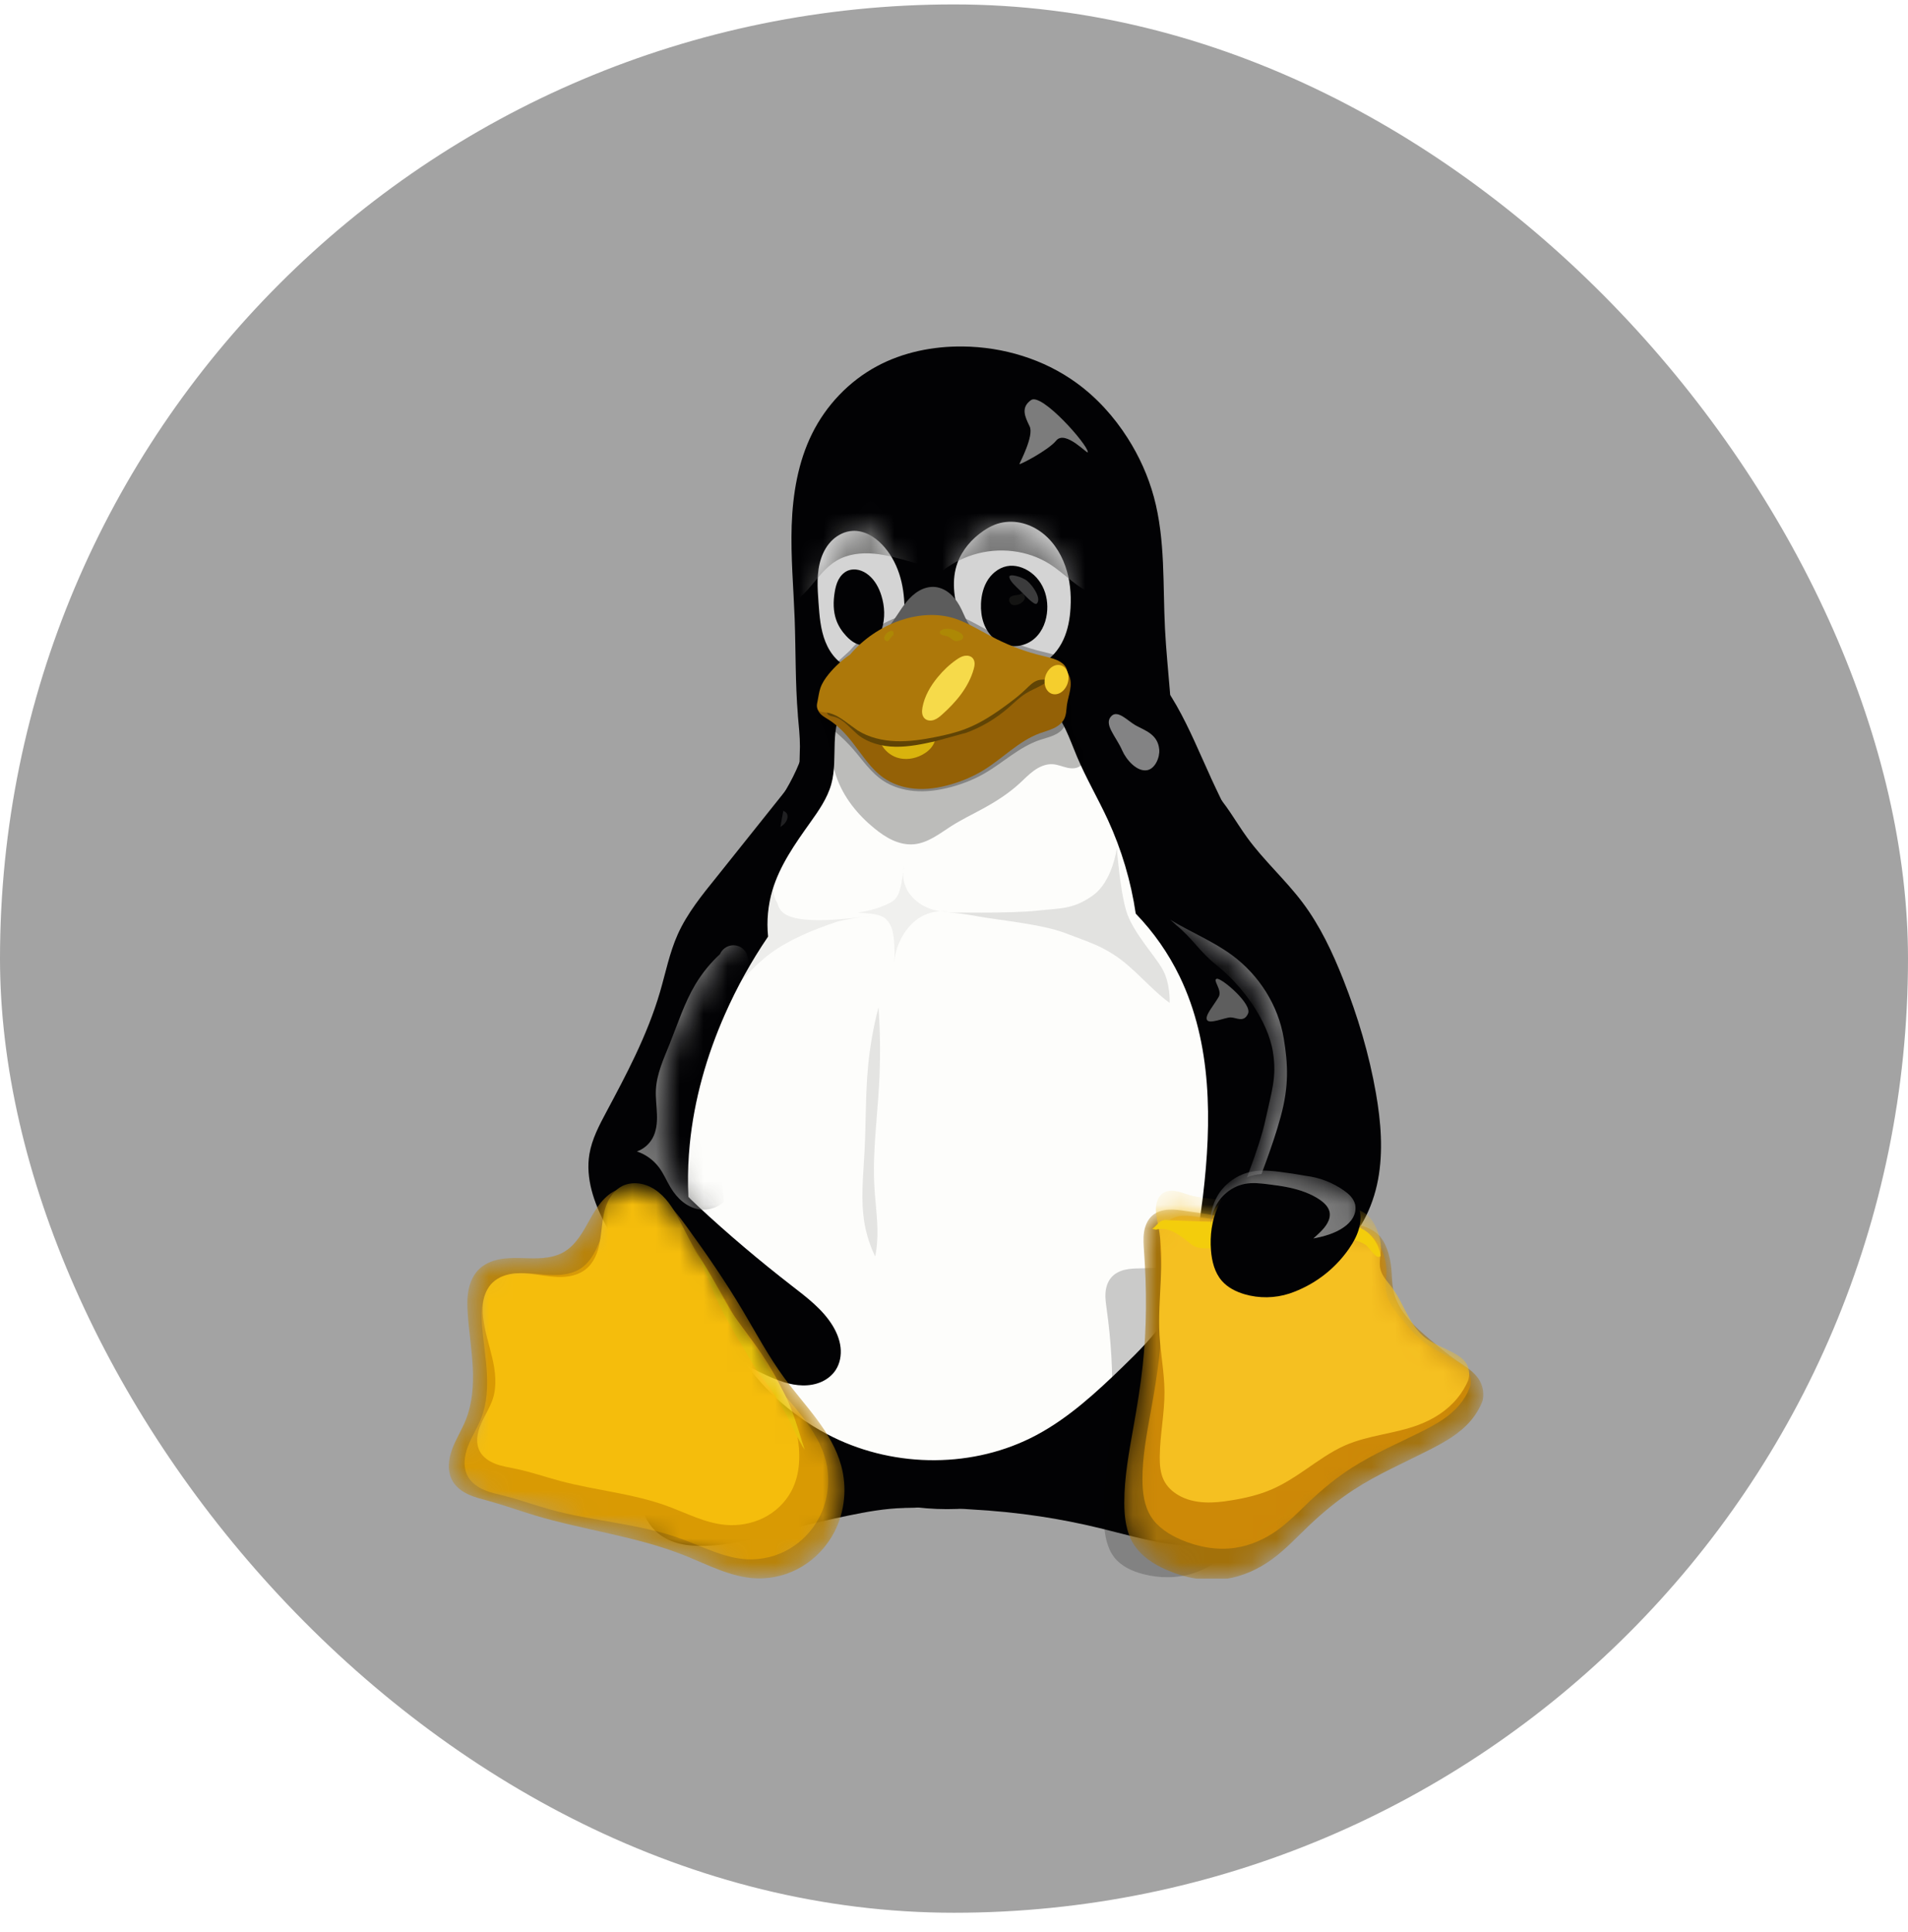 <svg width="80" height="81" viewBox="0 0 80 81" fill="none" xmlns="http://www.w3.org/2000/svg">
<rect y="0.185" width="80" height="80" rx="40" fill="#A3A3A3"/>
<g clip-path="url(#clip0_1_279)">
<path d="M50.765 32.591C51.332 33.825 51.964 35.028 52.526 36.264C53.608 38.644 54.43 41.156 54.772 43.747C55.113 46.339 54.964 49.014 54.155 51.499C53.24 54.304 51.502 56.799 49.374 58.841C46.855 61.257 43.623 63.119 40.136 63.257C37.863 63.346 35.601 62.697 33.589 61.638C31.898 60.748 30.354 59.562 29.123 58.101C27.891 56.64 26.977 54.9 26.553 53.037C26.032 50.742 26.268 48.306 27.057 46.089C27.621 44.504 28.458 43.028 29.054 41.454C29.705 39.734 30.068 37.898 30.93 36.274C31.712 34.801 32.885 33.544 33.507 31.997C33.879 31.074 34.041 30.082 34.281 29.115C34.521 28.149 34.857 27.176 35.511 26.425C36.3 25.52 37.486 25.03 38.678 24.892C39.869 24.755 41.076 24.941 42.245 25.207C43.177 25.42 44.097 25.683 44.996 26.003C45.765 26.277 46.526 26.595 47.19 27.068C48.095 27.712 48.784 28.619 49.334 29.584C49.883 30.55 50.303 31.582 50.767 32.591L50.765 32.591Z" fill="#020204"/>
<path d="M40.759 63.279C41.716 63.334 42.672 63.427 43.62 63.571C44.454 63.697 45.282 63.861 46.102 64.06C47.386 64.371 48.666 64.768 49.987 64.806C50.334 64.816 50.683 64.8 51.024 64.725C51.365 64.649 51.693 64.511 51.965 64.295C52.37 63.971 52.626 63.484 52.723 62.974C52.82 62.464 52.759 61.934 52.61 61.437C52.312 60.444 51.67 59.596 51.142 58.705C50.838 58.195 50.567 57.664 50.238 57.17C49.909 56.676 49.516 56.213 49.016 55.891C48.326 55.445 47.469 55.3 46.652 55.382C45.834 55.463 45.05 55.758 44.321 56.136C43.298 56.666 42.335 57.393 41.778 58.401C41.584 58.752 41.443 59.128 41.278 59.494C41.113 59.859 40.92 60.219 40.641 60.507C40.329 60.827 39.925 61.043 39.603 61.353C39.442 61.51 39.301 61.688 39.22 61.896C39.139 62.103 39.117 62.341 39.192 62.551C39.244 62.696 39.338 62.822 39.455 62.922C39.571 63.021 39.709 63.094 39.854 63.145C40.143 63.246 40.454 63.261 40.76 63.279L40.759 63.279Z" fill="#020204"/>
<path d="M37.913 63.217C37.115 63.235 36.325 63.378 35.546 63.54C34.799 63.694 34.055 63.866 33.317 64.06C32.072 64.387 30.825 64.778 29.538 64.805C29.199 64.812 28.858 64.794 28.528 64.718C28.198 64.641 27.878 64.505 27.613 64.294C27.208 63.971 26.951 63.485 26.856 62.976C26.761 62.467 26.819 61.938 26.966 61.442C27.262 60.45 27.895 59.6 28.414 58.705C28.709 58.195 28.969 57.666 29.287 57.172C29.606 56.677 29.99 56.213 30.482 55.89C31.151 55.449 31.987 55.3 32.784 55.379C33.582 55.457 34.346 55.751 35.05 56.136C36.043 56.678 36.95 57.425 37.525 58.398C37.927 59.082 38.16 59.865 38.631 60.504C38.884 60.848 39.205 61.146 39.414 61.518C39.52 61.704 39.597 61.908 39.615 62.122C39.633 62.335 39.589 62.556 39.469 62.733C39.389 62.851 39.279 62.945 39.157 63.015C39.034 63.085 38.898 63.131 38.76 63.16C38.481 63.217 38.197 63.208 37.914 63.215L37.913 63.217ZM33.455 29.991C33.343 28.642 33.368 27.286 33.319 25.933C33.27 24.632 33.151 23.332 33.194 22.031C33.239 20.709 33.461 19.368 34.05 18.18C34.639 16.991 35.595 15.985 36.762 15.356C37.859 14.764 39.124 14.511 40.371 14.525C42.063 14.543 43.759 15.054 45.129 16.047C45.988 16.669 46.711 17.47 47.28 18.364C47.767 19.127 48.144 19.961 48.381 20.836C48.867 22.629 48.752 24.517 48.847 26.37C48.936 28.127 49.218 29.879 49.122 31.636C49.101 32.019 49.06 32.407 48.89 32.75C48.724 33.083 48.443 33.351 48.12 33.536C47.796 33.721 47.432 33.826 47.065 33.883C46.329 33.996 45.577 33.921 44.835 33.99C43.76 34.09 42.734 34.489 41.666 34.654C40.395 34.85 39.097 34.711 37.811 34.66C37.296 34.639 36.779 34.633 36.267 34.569C35.756 34.504 35.246 34.38 34.791 34.138C34.512 33.989 34.252 33.794 34.043 33.555C33.834 33.315 33.674 33.033 33.594 32.723C33.475 32.261 33.538 31.775 33.54 31.298C33.541 30.862 33.491 30.427 33.453 29.993L33.455 29.991Z" fill="#020204"/>
<path d="M35.479 29.472C35.297 29.7 35.178 29.974 35.107 30.257C35.035 30.541 35.009 30.833 34.998 31.125C34.975 31.709 35.011 32.303 34.856 32.867C34.691 33.469 34.321 33.99 33.959 34.499C33.331 35.38 32.697 36.283 32.387 37.319C32.2 37.946 32.138 38.611 32.205 39.262C31.503 40.294 30.894 41.389 30.391 42.531C29.627 44.262 29.103 46.104 28.919 47.986C28.694 50.291 28.988 52.662 29.898 54.791C30.556 56.331 31.538 57.741 32.803 58.838C33.446 59.396 34.161 59.872 34.926 60.247C37.574 61.549 40.847 61.551 43.451 60.164C44.812 59.438 45.96 58.378 47.068 57.305C47.735 56.659 48.398 55.998 48.907 55.221C49.886 53.725 50.228 51.907 50.44 50.132C50.81 47.028 50.822 43.749 49.461 40.935C48.991 39.964 48.37 39.075 47.62 38.3C47.42 36.946 47.027 35.62 46.455 34.376C46.042 33.479 45.538 32.625 45.155 31.715C44.997 31.341 44.859 30.959 44.686 30.593C44.513 30.227 44.296 29.875 44.003 29.594C43.703 29.307 43.329 29.104 42.935 28.974C42.54 28.843 42.125 28.784 41.711 28.764C40.882 28.722 40.051 28.83 39.221 28.797C38.56 28.771 37.902 28.655 37.242 28.694C36.912 28.714 36.582 28.773 36.276 28.897C35.97 29.021 35.687 29.213 35.481 29.471L35.479 29.472Z" fill="#FDFDFB"/>
<g filter="url(#filter0_f_1_279)">
<path d="M35.072 32.568C35.369 33.427 35.965 34.16 36.671 34.733C36.906 34.924 37.156 35.1 37.431 35.224C37.707 35.348 38.011 35.419 38.312 35.393C38.608 35.368 38.888 35.252 39.146 35.106C39.404 34.961 39.643 34.785 39.893 34.627C40.322 34.355 40.781 34.136 41.226 33.892C41.763 33.598 42.283 33.265 42.734 32.855C42.941 32.666 43.134 32.46 43.362 32.298C43.591 32.135 43.864 32.018 44.144 32.037C44.353 32.051 44.55 32.141 44.755 32.185C44.859 32.207 44.964 32.218 45.068 32.202C45.172 32.186 45.273 32.142 45.346 32.066C45.435 31.973 45.474 31.84 45.468 31.711C45.462 31.582 45.418 31.458 45.358 31.344C45.238 31.116 45.056 30.92 44.975 30.676C44.903 30.459 44.918 30.224 44.924 29.995C44.93 29.766 44.925 29.527 44.819 29.323C44.739 29.169 44.604 29.046 44.45 28.964C44.296 28.883 44.123 28.842 43.95 28.824C43.602 28.792 43.254 28.859 42.906 28.879C42.444 28.905 41.98 28.847 41.518 28.875C40.942 28.91 40.377 29.077 39.799 29.078C39.14 29.079 38.482 28.863 37.831 28.966C37.551 29.011 37.285 29.112 37.017 29.202C36.749 29.291 36.472 29.37 36.189 29.366C35.868 29.361 35.557 29.25 35.237 29.227C35.077 29.216 34.913 29.227 34.762 29.284C34.612 29.34 34.476 29.445 34.402 29.587C34.36 29.669 34.339 29.761 34.335 29.852C34.331 29.944 34.344 30.037 34.366 30.126C34.41 30.304 34.492 30.471 34.558 30.642C34.8 31.261 34.852 31.939 35.069 32.567L35.072 32.568Z" fill="black" fill-opacity="0.26"/>
</g>
<g opacity="0.3" filter="url(#filter1_f_1_279)">
<path d="M34.246 30.118C34.822 30.474 35.339 30.911 35.773 31.409C36.175 31.871 36.517 32.395 37.043 32.738C37.414 32.98 37.86 33.116 38.313 33.157C38.844 33.206 39.382 33.127 39.894 32.989C40.368 32.86 40.827 32.679 41.248 32.44C42.048 31.986 42.717 31.319 43.598 31.02C43.791 30.955 43.991 30.909 44.177 30.828C44.363 30.747 44.537 30.627 44.626 30.456C44.713 30.293 44.708 30.103 44.736 29.923C44.765 29.731 44.832 29.545 44.869 29.353C44.905 29.162 44.91 28.957 44.82 28.781C44.745 28.635 44.61 28.52 44.455 28.447C44.299 28.373 44.124 28.34 43.949 28.332C43.6 28.316 43.255 28.398 42.907 28.428C42.446 28.467 41.981 28.412 41.518 28.425C40.943 28.441 40.375 28.561 39.8 28.586C39.143 28.614 38.488 28.519 37.831 28.498C37.547 28.488 37.261 28.493 36.981 28.538C36.701 28.584 36.426 28.67 36.189 28.815C35.959 28.956 35.772 29.146 35.561 29.31C35.456 29.392 35.344 29.468 35.221 29.526C35.098 29.584 34.964 29.623 34.826 29.629C34.755 29.632 34.684 29.627 34.614 29.637C34.555 29.646 34.499 29.665 34.449 29.695C34.398 29.724 34.355 29.762 34.32 29.807C34.286 29.851 34.262 29.902 34.249 29.956C34.236 30.009 34.234 30.064 34.245 30.118L34.246 30.118Z" fill="black"/>
</g>
<path d="M35.745 22.256C35.435 22.273 35.138 22.417 34.912 22.628C34.685 22.84 34.525 23.118 34.427 23.412C34.23 24.001 34.274 24.64 34.319 25.258C34.359 25.818 34.401 26.39 34.611 26.911C34.716 27.172 34.863 27.416 35.06 27.619C35.257 27.821 35.504 27.974 35.776 28.042C36.032 28.107 36.305 28.093 36.557 28.014C36.808 27.935 37.038 27.791 37.226 27.607C37.501 27.338 37.686 26.987 37.792 26.617C37.899 26.247 37.929 25.859 37.923 25.475C37.916 24.994 37.854 24.511 37.703 24.054C37.552 23.597 37.312 23.166 36.977 22.821C36.814 22.654 36.629 22.506 36.42 22.403C36.211 22.3 35.977 22.242 35.744 22.255L35.745 22.256Z" fill="url(#paint0_radial_1_279)"/>
<path d="M41.231 22.256C40.747 22.587 40.342 23.053 40.143 23.605C39.893 24.302 39.989 25.081 40.23 25.781C40.477 26.498 40.891 27.181 41.515 27.611C41.827 27.826 42.188 27.974 42.564 28.018C42.941 28.063 43.332 28.002 43.668 27.827C44.078 27.613 44.39 27.24 44.584 26.821C44.778 26.402 44.861 25.938 44.886 25.477C44.921 24.89 44.862 24.292 44.669 23.736C44.459 23.132 44.077 22.575 43.542 22.228C43.274 22.054 42.969 21.935 42.653 21.891C42.336 21.847 42.008 21.88 41.71 21.996C41.54 22.062 41.382 22.154 41.231 22.257L41.231 22.256Z" fill="url(#paint1_radial_1_279)"/>
<g opacity="0.3" filter="url(#filter2_f_1_279)">
<path d="M35.642 27.268L34.748 28.084C34.591 28.242 34.433 28.411 34.362 28.623C34.3 28.811 34.312 29.015 34.281 29.211C34.27 29.279 34.255 29.345 34.254 29.413C34.254 29.447 34.258 29.481 34.268 29.514C34.278 29.547 34.294 29.577 34.317 29.602C34.356 29.643 34.411 29.666 34.466 29.677C34.522 29.688 34.579 29.689 34.635 29.695C34.888 29.723 35.122 29.846 35.332 29.991L35.95 30.441C36.425 30.742 36.993 30.877 37.556 30.898C38.118 30.919 38.68 30.834 39.232 30.723C39.67 30.635 40.108 30.532 40.524 30.367C41.162 30.116 41.736 29.729 42.285 29.319C42.535 29.133 42.781 28.941 43.005 28.725C43.081 28.651 43.154 28.575 43.236 28.508C43.317 28.441 43.408 28.382 43.508 28.35C43.662 28.3 43.828 28.314 43.987 28.341C44.106 28.361 44.226 28.388 44.347 28.383C44.408 28.38 44.469 28.37 44.525 28.347C44.581 28.325 44.633 28.29 44.672 28.243C44.722 28.18 44.749 28.102 44.749 28.021C44.749 27.942 44.724 27.863 44.684 27.794C44.603 27.657 44.464 27.564 44.318 27.499C44.118 27.41 43.903 27.367 43.69 27.315C43.038 27.158 42.405 26.925 41.804 26.627C41.505 26.479 41.215 26.314 40.921 26.157C40.619 25.995 40.311 25.84 39.983 25.74C39.25 25.518 38.448 25.591 37.724 25.842C36.92 26.122 36.193 26.619 35.642 27.267L35.642 27.268Z" fill="black"/>
</g>
<path d="M37.202 26.347C37.509 26.001 37.72 25.579 38.015 25.223C38.163 25.045 38.333 24.883 38.534 24.767C38.735 24.652 38.968 24.586 39.199 24.606C39.455 24.629 39.696 24.756 39.883 24.933C40.071 25.109 40.211 25.333 40.322 25.564C40.428 25.786 40.513 26.023 40.667 26.216C40.83 26.422 41.06 26.563 41.267 26.725C41.371 26.806 41.47 26.894 41.552 26.997C41.634 27.099 41.698 27.219 41.725 27.348C41.75 27.48 41.739 27.616 41.692 27.742C41.647 27.868 41.569 27.981 41.473 28.074C41.281 28.259 41.018 28.359 40.754 28.397C40.224 28.471 39.689 28.314 39.155 28.329C38.614 28.343 38.086 28.535 37.545 28.515C37.275 28.505 37.001 28.439 36.779 28.285C36.667 28.208 36.572 28.109 36.501 27.993C36.431 27.877 36.388 27.744 36.384 27.609C36.379 27.48 36.409 27.351 36.461 27.233C36.513 27.115 36.585 27.006 36.667 26.907C36.83 26.707 37.03 26.54 37.201 26.347L37.202 26.347Z" fill="url(#paint2_radial_1_279)"/>
<g filter="url(#filter3_f_1_279)">
<path d="M43.231 16.771C42.785 17.086 42.98 17.479 43.172 17.874C43.364 18.269 42.75 19.406 42.743 19.455C42.737 19.504 43.952 18.879 44.283 18.472C44.674 17.992 45.662 19.122 45.609 18.949C45.609 18.642 43.678 16.456 43.232 16.771H43.231Z" fill="#7C7C7C"/>
</g>
<path d="M42.347 23.718C42.165 23.731 41.988 23.793 41.834 23.892C41.679 23.991 41.548 24.121 41.444 24.271C41.238 24.572 41.147 24.941 41.132 25.305C41.121 25.579 41.151 25.856 41.242 26.115C41.333 26.373 41.486 26.612 41.697 26.787C41.913 26.966 42.187 27.073 42.467 27.086C42.747 27.1 43.031 27.019 43.261 26.859C43.444 26.731 43.592 26.556 43.697 26.359C43.803 26.162 43.866 25.944 43.895 25.723C43.946 25.331 43.888 24.923 43.707 24.573C43.527 24.222 43.22 23.933 42.85 23.797C42.69 23.738 42.517 23.707 42.347 23.719V23.718Z" fill="#020204"/>
<g filter="url(#filter4_f_1_279)">
<path d="M42.781 24.911C42.63 24.97 42.392 24.933 42.326 25.081C42.287 25.169 42.342 25.313 42.431 25.349C42.611 25.422 42.889 25.29 42.962 25.11C42.993 25.031 42.946 24.908 42.868 24.875C42.839 24.863 42.81 24.899 42.781 24.911L42.781 24.911Z" fill="#141413"/>
</g>
<g filter="url(#filter5_f_1_279)">
<path d="M43.472 25.303C43.674 25.101 43.328 24.565 43.059 24.345C42.863 24.186 42.295 24.02 42.319 24.193C42.343 24.366 42.597 24.587 42.771 24.756C42.982 24.964 43.376 25.399 43.472 25.303Z" fill="url(#paint3_linear_1_279)"/>
</g>
<mask id="mask0_1_279" style="mask-type:luminance" maskUnits="userSpaceOnUse" x="39" y="21" width="6" height="7">
<path d="M41.231 22.256C40.788 22.627 40.325 23.057 40.143 23.605C39.915 24.295 39.859 25.158 40.23 25.781C40.913 26.927 42.386 28.192 43.668 27.826C44.517 27.584 44.731 26.347 44.886 25.477C44.989 24.901 44.99 24.225 44.669 23.736C44.04 22.78 42.854 22.014 41.71 21.995C41.528 21.992 41.37 22.14 41.231 22.256Z" fill="white"/>
</mask>
<g mask="url(#mask0_1_279)">
<path d="M39.403 24.019C39.82 23.673 40.3 23.413 40.817 23.253C41.877 22.926 43.08 23.055 44.016 23.649C44.339 23.854 44.627 24.109 44.928 24.346C45.229 24.583 45.548 24.805 45.909 24.933C46.104 25.001 46.313 25.041 46.518 25.02C46.704 25 46.884 24.93 47.038 24.825C47.192 24.719 47.321 24.578 47.417 24.418C47.611 24.098 47.673 23.71 47.64 23.338C47.573 22.594 47.153 21.936 46.801 21.277C46.691 21.071 46.586 20.861 46.453 20.668C46.045 20.077 45.396 19.687 44.715 19.459C44.034 19.23 43.314 19.148 42.602 19.058C42.284 19.018 41.962 18.976 41.645 19.015C41.279 19.058 40.935 19.206 40.578 19.297C40.409 19.341 40.236 19.371 40.069 19.42C39.901 19.468 39.736 19.537 39.599 19.645C39.4 19.805 39.275 20.044 39.22 20.294C39.166 20.543 39.179 20.802 39.218 21.054C39.298 21.558 39.486 22.051 39.468 22.561C39.456 22.911 39.346 23.255 39.36 23.605C39.364 23.71 39.378 23.81 39.403 23.91" fill="url(#paint4_linear_1_279)"/>
</g>
<g filter="url(#filter6_f_1_279)">
<path d="M42.912 20.823C42.829 20.927 42.754 21.041 42.694 21.166C43.068 21.246 43.425 21.4 43.744 21.612C44.361 22.021 44.829 22.621 45.158 23.287C45.235 23.202 45.305 23.111 45.365 23.01C45.035 22.316 44.556 21.688 43.918 21.264C43.611 21.06 43.27 20.906 42.912 20.823L42.912 20.823Z" fill="url(#paint5_linear_1_279)"/>
</g>
<g filter="url(#filter7_f_1_279)">
<path d="M35.71 21.163C35.668 21.162 35.627 21.166 35.585 21.168L35.503 21.173C35.749 21.195 35.993 21.261 36.215 21.361C36.518 21.497 36.785 21.69 37.02 21.911C37.456 22.319 37.78 22.823 37.999 23.357C37.946 22.953 37.825 22.562 37.641 22.198C37.555 22.099 37.465 22.002 37.369 21.911C37.134 21.691 36.866 21.497 36.564 21.361C36.299 21.242 36.004 21.168 35.71 21.163L35.71 21.163Z" fill="url(#paint6_linear_1_279)"/>
</g>
<path d="M34.998 24.824C34.933 25.215 34.931 25.625 35.065 25.998C35.152 26.244 35.3 26.467 35.478 26.659C35.595 26.785 35.727 26.899 35.881 26.973C36.036 27.047 36.215 27.078 36.381 27.037C36.534 26.998 36.668 26.899 36.767 26.776C36.866 26.653 36.932 26.506 36.979 26.355C37.118 25.909 37.096 25.422 36.958 24.976C36.858 24.651 36.691 24.337 36.431 24.118C36.307 24.014 36.162 23.932 36.004 23.894C35.846 23.856 35.675 23.865 35.527 23.932C35.363 24.007 35.236 24.149 35.153 24.308C35.07 24.468 35.027 24.646 34.998 24.823L34.998 24.824Z" fill="#020204"/>
<g filter="url(#filter8_f_1_279)">
<path d="M35.824 24.541C35.867 24.651 36.008 24.692 36.086 24.78C36.161 24.867 36.24 24.956 36.281 25.063C36.361 25.268 36.203 25.572 36.368 25.716C36.42 25.761 36.524 25.762 36.575 25.716C36.775 25.535 36.73 25.169 36.651 24.911C36.58 24.677 36.403 24.456 36.185 24.344C36.084 24.293 35.932 24.25 35.846 24.323C35.791 24.37 35.798 24.473 35.824 24.541Z" fill="url(#paint7_linear_1_279)"/>
</g>
<path d="M34.269 29.684C34.279 29.735 34.299 29.785 34.326 29.83C34.372 29.907 34.44 29.97 34.513 30.023C34.586 30.076 34.665 30.12 34.741 30.168C35.147 30.424 35.478 30.783 35.772 31.162C36.167 31.67 36.516 32.235 37.043 32.605C37.415 32.866 37.86 33.015 38.313 33.06C38.843 33.114 39.381 33.028 39.893 32.877C40.368 32.737 40.827 32.541 41.248 32.282C42.049 31.788 42.717 31.064 43.598 30.74C43.791 30.669 43.991 30.619 44.177 30.531C44.362 30.444 44.537 30.313 44.626 30.128C44.713 29.95 44.708 29.744 44.735 29.549C44.765 29.34 44.832 29.138 44.868 28.93C44.905 28.722 44.909 28.5 44.82 28.309C44.745 28.15 44.61 28.025 44.454 27.946C44.298 27.866 44.123 27.83 43.949 27.821C43.599 27.804 43.255 27.894 42.906 27.925C42.445 27.968 41.981 27.908 41.518 27.922C40.942 27.939 40.375 28.069 39.799 28.097C39.143 28.129 38.488 28.027 37.831 28.001C37.547 27.99 37.26 27.992 36.98 28.04C36.699 28.088 36.423 28.184 36.189 28.346C35.961 28.503 35.779 28.718 35.57 28.9C35.465 28.991 35.352 29.074 35.227 29.134C35.103 29.195 34.965 29.232 34.826 29.229C34.757 29.228 34.682 29.216 34.614 29.238C34.572 29.251 34.534 29.277 34.502 29.308C34.47 29.339 34.444 29.376 34.419 29.413C34.361 29.499 34.31 29.589 34.268 29.684L34.269 29.684Z" fill="url(#paint8_radial_1_279)"/>
<g filter="url(#filter9_f_1_279)">
<path d="M36.846 30.391C36.781 30.672 36.822 30.967 36.962 31.219C37.102 31.472 37.33 31.663 37.602 31.757C37.947 31.872 38.335 31.816 38.656 31.648C38.843 31.55 39.013 31.413 39.121 31.233C39.176 31.142 39.212 31.042 39.226 30.938C39.24 30.833 39.231 30.725 39.194 30.627C39.154 30.519 39.083 30.424 38.995 30.349C38.907 30.275 38.802 30.221 38.693 30.184C38.474 30.112 38.239 30.111 38.008 30.122C37.659 30.139 37.312 30.182 36.969 30.253" fill="#D9B30D"/>
</g>
<g filter="url(#filter10_f_1_279)">
<path d="M35.716 28.23L35.038 28.676C34.923 28.757 34.806 28.845 34.745 28.971C34.702 29.061 34.693 29.163 34.693 29.262C34.693 29.361 34.698 29.461 34.685 29.558C34.676 29.625 34.658 29.691 34.655 29.759C34.653 29.793 34.656 29.827 34.665 29.86C34.673 29.893 34.69 29.923 34.713 29.948C34.743 29.98 34.784 30 34.826 30.013C34.868 30.026 34.911 30.032 34.954 30.042C35.158 30.09 35.336 30.216 35.492 30.356L35.952 30.787C36.394 31.147 36.979 31.296 37.546 31.305C38.114 31.314 38.678 31.195 39.234 31.07L40.526 30.714C41.171 30.477 41.769 30.117 42.287 29.666C42.522 29.462 42.743 29.237 43.007 29.072C43.24 28.925 43.502 28.828 43.739 28.688C43.76 28.675 43.781 28.663 43.8 28.647C43.819 28.631 43.836 28.612 43.847 28.59C43.866 28.552 43.866 28.507 43.854 28.466C43.842 28.424 43.818 28.388 43.791 28.355C43.762 28.319 43.728 28.285 43.692 28.255C43.444 28.042 43.108 27.965 42.783 27.94C42.457 27.914 42.128 27.932 41.808 27.878C41.505 27.826 41.217 27.715 40.925 27.621C40.618 27.522 40.305 27.446 39.987 27.393C39.239 27.271 38.47 27.295 37.728 27.449C37.022 27.596 36.341 27.861 35.72 28.229L35.716 28.23Z" fill="#604405"/>
</g>
<path d="M35.642 27.442C35.306 27.668 35.004 27.944 34.748 28.258C34.602 28.437 34.469 28.632 34.395 28.852C34.337 29.024 34.318 29.207 34.281 29.385C34.267 29.452 34.251 29.519 34.251 29.587C34.252 29.621 34.256 29.656 34.266 29.688C34.277 29.721 34.294 29.751 34.318 29.776C34.357 29.816 34.412 29.838 34.467 29.85C34.522 29.861 34.579 29.863 34.635 29.869C34.888 29.898 35.121 30.021 35.331 30.166L35.95 30.614C36.426 30.916 36.993 31.049 37.556 31.071C38.118 31.093 38.68 31.007 39.232 30.897C39.671 30.809 40.108 30.705 40.525 30.541C41.162 30.29 41.737 29.903 42.286 29.493C42.535 29.307 42.781 29.115 43.005 28.898C43.081 28.825 43.155 28.749 43.236 28.682C43.318 28.614 43.408 28.556 43.509 28.523C43.662 28.474 43.828 28.488 43.987 28.515C44.107 28.535 44.227 28.562 44.348 28.557C44.408 28.554 44.469 28.544 44.525 28.521C44.582 28.498 44.634 28.464 44.672 28.417C44.722 28.354 44.749 28.276 44.749 28.195C44.749 28.116 44.725 28.037 44.685 27.968C44.604 27.831 44.464 27.738 44.318 27.673C44.119 27.584 43.903 27.541 43.691 27.489C43.039 27.332 42.405 27.099 41.804 26.801C41.506 26.653 41.215 26.488 40.922 26.331C40.619 26.169 40.312 26.014 39.983 25.914C39.25 25.692 38.448 25.765 37.725 26.016C36.92 26.295 36.193 26.793 35.642 27.441L35.642 27.442Z" fill="url(#paint9_linear_1_279)"/>
<g filter="url(#filter11_f_1_279)">
<path d="M40.794 27.603C40.755 27.553 40.699 27.518 40.638 27.501C40.577 27.483 40.511 27.483 40.449 27.492C40.324 27.513 40.211 27.579 40.107 27.653C39.809 27.858 39.546 28.11 39.317 28.389C39.013 28.758 38.763 29.185 38.678 29.655C38.665 29.735 38.655 29.816 38.665 29.896C38.675 29.976 38.706 30.055 38.762 30.112C38.812 30.162 38.88 30.193 38.95 30.203C39.02 30.213 39.092 30.203 39.159 30.181C39.293 30.135 39.404 30.041 39.51 29.947C40.09 29.428 40.615 28.804 40.825 28.054C40.846 27.978 40.864 27.901 40.864 27.823C40.863 27.745 40.843 27.665 40.794 27.603Z" fill="#F6DA4A"/>
</g>
<g opacity="0.8" filter="url(#filter12_f_1_279)">
<path d="M39.403 26.528C39.444 26.657 39.652 26.636 39.772 26.697C39.878 26.752 39.963 26.871 40.082 26.874C40.195 26.878 40.371 26.835 40.386 26.723C40.406 26.574 40.189 26.48 40.05 26.426C39.87 26.356 39.64 26.32 39.472 26.414C39.433 26.435 39.391 26.485 39.404 26.528L39.403 26.528Z" fill="url(#paint10_radial_1_279)"/>
</g>
<g opacity="0.8" filter="url(#filter13_f_1_279)">
<path d="M37.415 26.453C37.261 26.402 37.005 26.675 37.088 26.815C37.111 26.853 37.181 26.902 37.229 26.876C37.3 26.837 37.358 26.696 37.435 26.642C37.487 26.605 37.475 26.472 37.415 26.453L37.415 26.453Z" fill="url(#paint11_radial_1_279)"/>
</g>
<g filter="url(#filter14_f_1_279)">
<path d="M44.231 29.106C44.506 29.106 44.759 28.831 44.797 28.491C44.835 28.151 44.644 27.875 44.369 27.875C44.094 27.875 43.841 28.151 43.803 28.491C43.764 28.831 43.956 29.106 44.231 29.106Z" fill="url(#paint12_linear_1_279)"/>
</g>
<mask id="mask1_1_279" style="mask-type:luminance" maskUnits="userSpaceOnUse" x="34" y="21" width="4" height="8">
<path d="M35.745 22.256C35.085 23.09 34.262 24.291 34.319 25.259C34.376 26.227 34.991 27.685 35.777 28.044C36.563 28.403 36.778 28.046 37.227 27.609C37.675 27.171 37.898 26.33 37.924 25.477C37.949 24.623 37.396 23.402 36.977 22.822C36.558 22.243 36.405 21.423 35.745 22.256H35.745Z" fill="white"/>
</mask>
<g mask="url(#mask1_1_279)">
<path d="M35.077 23.504C35.544 23.225 36.113 23.161 36.655 23.212C37.197 23.263 37.721 23.422 38.246 23.565C38.631 23.67 39.021 23.767 39.382 23.937C39.742 24.108 40.078 24.358 40.276 24.704L40.37 24.871C40.404 24.926 40.444 24.977 40.495 25.016C40.546 25.054 40.609 25.079 40.673 25.076C40.705 25.074 40.737 25.065 40.765 25.049C40.792 25.032 40.816 25.009 40.83 24.981C40.847 24.948 40.853 24.91 40.851 24.873C40.848 24.837 40.841 24.8 40.83 24.765C40.699 24.286 40.389 23.88 40.153 23.442L39.753 22.642C39.263 21.744 38.458 21.038 37.543 20.58C36.628 20.122 35.606 19.902 34.584 19.842C33.401 19.773 32.214 19.913 31.046 20.119C30.539 20.208 30.026 20.313 29.577 20.565C29.353 20.691 29.148 20.853 28.988 21.054C28.827 21.255 28.713 21.495 28.676 21.75C28.641 21.995 28.678 22.247 28.763 22.48C28.849 22.713 28.982 22.925 29.139 23.117C29.451 23.502 29.852 23.802 30.222 24.132C30.591 24.462 30.935 24.827 31.347 25.101C31.553 25.237 31.777 25.35 32.016 25.417C32.254 25.483 32.508 25.502 32.751 25.452C33.002 25.401 33.235 25.277 33.439 25.121C33.643 24.965 33.82 24.777 33.987 24.582C34.322 24.193 34.635 23.766 35.076 23.503L35.077 23.504Z" fill="url(#paint13_radial_1_279)"/>
</g>
<path d="M51.562 40.2C52.621 41.052 53.293 42.339 53.501 43.682C53.663 44.73 53.558 45.804 53.322 46.838C53.086 47.871 52.721 48.87 52.359 49.867C52.214 50.264 52.069 50.665 52.012 51.084C51.955 51.502 51.991 51.946 52.193 52.317C52.425 52.743 52.857 53.036 53.321 53.174C53.78 53.311 54.275 53.308 54.74 53.192C55.204 53.077 55.637 52.85 56.015 52.557C56.975 51.811 57.554 50.651 57.779 49.456C58.003 48.262 57.9 47.028 57.692 45.831C57.407 44.198 56.929 42.602 56.32 41.06C55.872 39.926 55.348 38.811 54.616 37.837C53.899 36.883 52.996 36.08 52.294 35.115C51.806 34.445 51.415 33.697 50.831 33.109C50.538 32.815 50.197 32.564 49.811 32.413C49.424 32.263 48.99 32.219 48.592 32.332C48.066 32.48 47.634 32.894 47.407 33.39C47.181 33.887 47.139 34.456 47.228 34.995C47.343 35.691 47.66 36.336 48.019 36.943C48.424 37.628 48.893 38.288 49.505 38.797C50.143 39.329 50.915 39.68 51.562 40.2L51.562 40.2Z" fill="#020204"/>
<mask id="mask2_1_279" style="mask-type:luminance" maskUnits="userSpaceOnUse" x="47" y="32" width="11" height="22">
<path d="M51.562 40.2C52.628 41.057 53.294 42.344 53.501 43.682C53.824 45.776 53.085 47.872 52.359 49.867C52.214 50.264 52.068 50.667 52.01 51.084C51.953 51.501 51.989 51.945 52.193 52.318C52.424 52.74 52.854 53.036 53.321 53.175C53.78 53.311 54.277 53.307 54.742 53.191C55.206 53.074 55.638 52.848 56.015 52.557C56.986 51.809 57.567 50.645 57.787 49.451C58.007 48.257 57.901 47.026 57.69 45.831C57.402 44.2 56.926 42.604 56.318 41.06C55.872 39.928 55.349 38.813 54.614 37.837C53.897 36.885 52.99 36.079 52.292 35.115C51.808 34.446 51.423 33.7 50.84 33.112C50.548 32.818 50.206 32.566 49.818 32.416C49.429 32.265 48.991 32.22 48.589 32.332C48.322 32.406 48.077 32.547 47.874 32.732C47.67 32.917 47.51 33.146 47.396 33.394C47.169 33.891 47.135 34.458 47.225 34.995C47.342 35.689 47.658 36.334 48.017 36.943C48.42 37.627 48.888 38.287 49.502 38.797C50.14 39.328 50.913 39.681 51.56 40.2" fill="white"/>
</mask>
<g mask="url(#mask2_1_279)">
<g filter="url(#filter15_f_1_279)">
<path d="M49.069 38.558L49.335 38.798C49.985 39.329 50.331 39.926 50.99 40.447C52.068 41.299 53.162 42.77 53.374 44.113C53.539 45.161 53.321 45.73 53.054 46.965C52.787 48.201 52.031 49.95 51.623 51.141C51.46 51.617 51.953 51.42 51.888 51.921C51.856 52.167 51.854 52.416 51.882 52.663L51.894 52.52C51.973 51.837 52.182 51.18 52.41 50.536C52.849 49.296 53.352 48.082 53.699 46.81C54.046 45.538 54.007 44.623 53.826 43.53C53.599 42.155 52.799 40.886 51.667 40.049C50.866 39.456 49.922 39.077 49.069 38.558H49.069Z" fill="#838384"/>
</g>
</g>
<g opacity="0.25" filter="url(#filter16_f_1_279)">
<path d="M32.557 37.788C32.734 38.053 32.447 38.968 36.568 38.383C36.568 38.383 35.844 38.462 35.131 38.627C34.022 38.998 33.056 39.413 32.31 39.963C31.572 40.506 31.031 41.215 30.353 41.825C30.353 41.825 31.451 39.819 31.724 39.216C31.997 38.613 31.678 38.642 31.895 37.752C32.111 36.861 32.641 36.01 32.641 36.01C32.641 36.01 32.209 37.265 32.557 37.788V37.788Z" fill="url(#paint14_radial_1_279)"/>
</g>
<g opacity="0.42" filter="url(#filter17_f_1_279)">
<path d="M45.809 37.549C44.969 38.134 44.477 38.065 43.458 38.179C42.439 38.293 39.681 38.252 39.681 38.252C39.681 38.252 40.08 38.245 40.965 38.409C41.85 38.574 43.655 38.732 44.671 39.119C45.688 39.505 46.058 39.616 46.676 40.006C47.555 40.562 48.2 41.433 49.041 42.042C49.041 42.042 49.082 41.234 48.742 40.63C48.403 40.027 47.489 39.075 47.222 38.187C46.956 37.298 46.827 35.553 46.827 35.553C46.827 35.553 46.649 36.963 45.809 37.548L45.809 37.549Z" fill="url(#paint15_radial_1_279)"/>
</g>
<g opacity="0.2" filter="url(#filter18_f_1_279)">
<path d="M37.91 36.299L37.789 37.056C37.764 37.179 37.737 37.303 37.691 37.42C37.645 37.537 37.579 37.648 37.486 37.732C37.404 37.806 37.304 37.857 37.204 37.903C36.812 38.082 36.394 38.201 35.967 38.255L36.477 38.301C36.584 38.313 36.692 38.326 36.796 38.353C36.901 38.38 37.003 38.422 37.09 38.484C37.185 38.554 37.26 38.649 37.316 38.753C37.427 38.961 37.464 39.199 37.485 39.432C37.511 39.732 37.513 40.034 37.491 40.334C37.511 40.133 37.553 39.935 37.616 39.743C37.73 39.397 37.913 39.073 38.159 38.806C38.257 38.699 38.365 38.602 38.483 38.519C38.85 38.263 39.299 38.153 39.742 38.212C39.293 38.23 38.851 38.093 38.49 37.823C38.309 37.687 38.151 37.517 38.041 37.318C37.871 37.006 37.824 36.642 37.91 36.298L37.91 36.299Z" fill="url(#paint16_radial_1_279)"/>
</g>
<g opacity="0.1" filter="url(#filter19_f_1_279)">
<path d="M36.836 42.224C36.622 43.039 36.475 43.87 36.396 44.709C36.285 45.895 36.312 47.089 36.248 48.279C36.196 49.288 36.076 50.307 36.251 51.303C36.335 51.777 36.485 52.24 36.696 52.673C36.729 52.508 36.754 52.341 36.769 52.173C36.844 51.366 36.708 50.556 36.662 49.747C36.581 48.329 36.778 46.91 36.858 45.494C36.919 44.404 36.912 43.313 36.836 42.224L36.836 42.224Z" fill="black"/>
</g>
<g filter="url(#filter20_f_1_279)">
<path d="M46.616 30.002C46.24 30.345 46.793 30.86 47.055 31.465C47.218 31.841 47.669 32.371 48.105 32.286C48.433 32.222 48.636 31.75 48.605 31.418C48.545 30.775 48.004 30.625 47.61 30.405C47.299 30.23 46.88 29.762 46.616 30.003L46.616 30.002Z" fill="#838384"/>
</g>
<g opacity="0.2" filter="url(#filter21_f_1_279)">
<path d="M58.69 58.073C58.608 58.345 58.484 58.604 58.324 58.841C57.97 59.365 57.456 59.76 56.943 60.123C56.067 60.744 55.155 61.314 54.34 62.021C53.794 62.493 53.296 63.023 52.834 63.581C52.44 64.058 52.069 64.559 51.619 64.984C51.165 65.412 50.63 65.758 50.055 65.946C49.354 66.175 48.614 66.164 47.94 65.991C47.467 65.87 47.006 65.659 46.713 65.278C46.419 64.896 46.324 64.382 46.29 63.877C46.23 62.984 46.336 62.072 46.434 61.166C46.514 60.413 46.589 59.659 46.619 58.908C46.673 57.541 46.584 56.186 46.399 54.857C46.368 54.634 46.334 54.41 46.353 54.181C46.372 53.951 46.449 53.713 46.61 53.536C46.759 53.372 46.966 53.275 47.173 53.228C47.38 53.18 47.589 53.175 47.797 53.172C48.287 53.159 48.78 53.13 49.262 53.173C49.566 53.2 49.865 53.256 50.169 53.285C50.676 53.334 51.202 53.308 51.711 53.159C52.258 52.998 52.781 52.697 53.337 52.615C53.566 52.581 53.795 52.584 54.017 52.616C54.243 52.647 54.468 52.71 54.642 52.848C54.775 52.953 54.872 53.098 54.947 53.251C55.06 53.481 55.13 53.734 55.169 53.993C55.204 54.223 55.217 54.459 55.276 54.682C55.373 55.047 55.594 55.358 55.86 55.611C56.126 55.864 56.436 56.064 56.746 56.261C57.056 56.457 57.366 56.652 57.696 56.814C57.851 56.89 58.011 56.958 58.159 57.046C58.307 57.133 58.445 57.241 58.543 57.383C58.676 57.575 58.73 57.827 58.69 58.075" fill="url(#paint17_linear_1_279)"/>
</g>
<mask id="mask3_1_279" style="mask-type:luminance" maskUnits="userSpaceOnUse" x="47" y="50" width="16" height="17">
<path d="M62.163 58.725C62.321 59.003 61.89 59.314 61.673 59.549C61.195 60.067 60.55 60.403 59.95 60.771C58.921 61.404 57.754 61.799 56.744 62.462C56.068 62.907 55.468 63.459 54.854 63.984C54.328 64.434 53.9 65.007 53.316 65.38C52.733 65.753 52.09 66.103 51.404 66.189C50.571 66.294 49.685 66.145 48.914 65.812C48.376 65.58 47.842 65.224 47.528 64.728C47.213 64.229 47.17 63.59 47.14 63.001C47.086 61.946 47.377 60.902 47.519 59.855C47.637 58.984 47.841 58.124 47.912 57.248C48.041 55.657 47.776 54.044 47.968 52.459C48.03 51.948 47.937 51.3 48.318 50.955C48.673 50.634 49.263 50.76 49.742 50.77C50.324 50.782 50.896 50.935 51.463 51.069C51.821 51.153 52.159 51.314 52.52 51.384C53.119 51.499 53.733 51.569 54.342 51.55C55.001 51.528 55.637 51.237 56.296 51.242C56.566 51.245 56.84 51.291 57.094 51.382C57.352 51.473 57.614 51.591 57.812 51.781C57.962 51.925 58.061 52.122 58.139 52.315C58.256 52.605 58.294 52.921 58.342 53.229C58.384 53.503 58.315 53.798 58.414 54.058C58.733 54.893 59.385 55.577 60.02 56.206C60.323 56.543 60.721 56.821 61.093 57.047C61.488 57.286 61.853 57.473 62.044 57.885C62.159 58.143 61.95 58.539 62.163 58.725L62.163 58.725Z" fill="white"/>
</mask>
<g mask="url(#mask3_1_279)">
<path d="M62.163 58.725C62.046 59.024 61.88 59.304 61.673 59.549C61.216 60.092 60.582 60.449 59.95 60.771C58.873 61.32 57.757 61.802 56.744 62.462C56.066 62.905 55.439 63.425 54.854 63.984C54.353 64.463 53.878 64.974 53.316 65.38C52.75 65.789 52.094 66.085 51.404 66.189C50.563 66.315 49.694 66.152 48.914 65.812C48.368 65.575 47.843 65.234 47.528 64.728C47.213 64.22 47.141 63.599 47.14 63.001C47.138 61.943 47.334 60.895 47.519 59.855C47.672 58.989 47.818 58.122 47.912 57.248C48.083 55.659 48.082 54.054 47.968 52.459C47.95 52.192 47.926 51.923 47.967 51.658C48.007 51.393 48.115 51.13 48.318 50.955C48.506 50.794 48.757 50.722 49.004 50.709C49.251 50.695 49.497 50.734 49.742 50.77C50.319 50.854 50.9 50.921 51.463 51.069C51.819 51.162 52.165 51.288 52.52 51.384C53.113 51.544 53.733 51.621 54.342 51.55C54.998 51.473 55.635 51.226 56.296 51.242C56.567 51.249 56.835 51.3 57.094 51.382C57.358 51.465 57.618 51.584 57.812 51.781C57.959 51.931 58.062 52.12 58.139 52.316C58.254 52.607 58.316 52.917 58.342 53.229C58.366 53.506 58.362 53.785 58.414 54.058C58.5 54.506 58.736 54.915 59.028 55.265C59.321 55.615 59.672 55.913 60.02 56.206C60.368 56.499 60.718 56.79 61.093 57.047C61.269 57.167 61.451 57.28 61.618 57.412C61.785 57.544 61.939 57.699 62.044 57.885C62.186 58.137 62.229 58.443 62.163 58.725L62.163 58.725Z" fill="url(#paint18_linear_1_279)"/>
</g>
<mask id="mask4_1_279" style="mask-type:luminance" maskUnits="userSpaceOnUse" x="47" y="50" width="16" height="17">
<path d="M62.163 58.725C62.321 59.003 61.89 59.314 61.673 59.549C61.195 60.067 60.55 60.403 59.95 60.771C58.921 61.404 57.754 61.799 56.744 62.462C56.068 62.907 55.468 63.459 54.854 63.984C54.328 64.434 53.9 65.007 53.316 65.38C52.733 65.753 52.09 66.103 51.404 66.189C50.571 66.294 49.685 66.145 48.914 65.812C48.376 65.58 47.842 65.224 47.528 64.728C47.213 64.229 47.17 63.59 47.14 63.001C47.086 61.946 47.377 60.902 47.519 59.855C47.637 58.984 47.841 58.124 47.912 57.248C48.041 55.657 47.776 54.044 47.968 52.459C48.03 51.948 47.937 51.3 48.318 50.955C48.673 50.634 49.263 50.76 49.742 50.77C50.324 50.782 50.896 50.935 51.463 51.069C51.821 51.153 52.159 51.314 52.52 51.384C53.119 51.499 53.733 51.569 54.342 51.55C55.001 51.528 55.637 51.237 56.296 51.242C56.566 51.245 56.84 51.291 57.094 51.382C57.352 51.473 57.614 51.591 57.812 51.781C57.962 51.925 58.061 52.122 58.139 52.315C58.256 52.605 58.294 52.921 58.342 53.229C58.384 53.503 58.315 53.798 58.414 54.058C58.733 54.893 59.385 55.577 60.02 56.206C60.323 56.543 60.721 56.821 61.093 57.047C61.488 57.286 61.853 57.473 62.044 57.885C62.159 58.143 61.95 58.539 62.163 58.725L62.163 58.725Z" fill="white"/>
</mask>
<g mask="url(#mask4_1_279)">
<g filter="url(#filter22_f_1_279)">
<path d="M61.62 58.176C61.513 58.446 61.362 58.696 61.173 58.917C60.755 59.407 60.176 59.727 59.6 60.016C58.616 60.508 57.598 60.941 56.672 61.536C56.053 61.934 55.481 62.401 54.946 62.904C54.488 63.335 54.054 63.795 53.542 64.159C53.023 64.528 52.425 64.794 51.795 64.886C51.027 65 50.235 64.853 49.522 64.548C49.025 64.335 48.544 64.031 48.256 63.573C47.97 63.117 47.903 62.558 47.901 62.02C47.899 61.069 48.078 60.128 48.247 59.192C48.388 58.414 48.522 57.634 48.607 56.849C48.762 55.42 48.754 53.977 48.657 52.543C48.641 52.303 48.623 52.06 48.66 51.823C48.697 51.585 48.795 51.348 48.977 51.191C49.148 51.043 49.378 50.979 49.604 50.967C49.83 50.955 50.054 50.992 50.278 51.024C50.804 51.102 51.335 51.16 51.849 51.293C52.174 51.377 52.491 51.49 52.815 51.576C53.356 51.721 53.922 51.789 54.479 51.725C55.077 51.656 55.66 51.435 56.263 51.449C56.51 51.455 56.755 51.501 56.992 51.574C57.233 51.648 57.471 51.754 57.647 51.933C57.781 52.068 57.873 52.239 57.946 52.414C58.055 52.674 58.126 52.953 58.132 53.235C58.138 53.53 58.073 53.826 58.113 54.118C58.145 54.356 58.246 54.579 58.374 54.782C58.502 54.984 58.659 55.166 58.813 55.349C59.112 55.702 59.412 56.062 59.787 56.333C60.214 56.642 60.72 56.822 61.161 57.111C61.293 57.197 61.42 57.294 61.512 57.421C61.59 57.529 61.64 57.654 61.659 57.785C61.678 57.916 61.665 58.051 61.621 58.176H61.62Z" fill="#CD8907"/>
</g>
</g>
<mask id="mask5_1_279" style="mask-type:luminance" maskUnits="userSpaceOnUse" x="47" y="50" width="16" height="17">
<path d="M62.163 58.725C62.321 59.002 61.889 59.314 61.673 59.549C61.195 60.067 60.55 60.403 59.95 60.771C58.92 61.404 57.753 61.801 56.744 62.463C56.068 62.907 55.468 63.459 54.853 63.984C54.327 64.434 53.899 65.007 53.316 65.38C52.732 65.752 52.09 66.103 51.403 66.189C50.57 66.294 49.684 66.145 48.916 65.813C48.377 65.58 47.842 65.224 47.53 64.728C47.214 64.23 47.171 63.59 47.141 63.001C47.087 61.946 47.378 60.902 47.52 59.855C47.639 58.984 47.843 58.124 47.914 57.249C48.042 55.657 47.778 54.044 47.969 52.46C48.029 51.948 47.938 51.3 48.32 50.955C48.674 50.634 49.265 50.762 49.743 50.77C50.326 50.783 50.898 50.936 51.465 51.069C51.823 51.153 52.16 51.315 52.522 51.384C53.118 51.5 53.734 51.57 54.343 51.55C55.002 51.528 55.638 51.237 56.297 51.243C56.567 51.245 56.841 51.292 57.096 51.382C57.353 51.474 57.615 51.592 57.813 51.782C57.964 51.926 58.062 52.122 58.14 52.318C58.257 52.607 58.296 52.923 58.343 53.231C58.385 53.505 58.316 53.801 58.415 54.06C58.734 54.895 59.386 55.579 60.021 56.208C60.324 56.545 60.722 56.824 61.094 57.049C61.489 57.288 61.854 57.475 62.045 57.887C62.16 58.145 61.951 58.542 62.164 58.727L62.163 58.725Z" fill="white"/>
</mask>
<g mask="url(#mask5_1_279)">
<g filter="url(#filter23_f_1_279)">
<path d="M61.559 57.872C61.44 58.143 61.284 58.396 61.1 58.62C60.671 59.141 60.093 59.5 59.484 59.73C58.481 60.109 57.386 60.16 56.401 60.591C55.801 60.854 55.261 61.251 54.714 61.625C54.272 61.928 53.82 62.219 53.335 62.431C52.787 62.67 52.204 62.804 51.619 62.898C51.247 62.959 50.87 63.002 50.494 62.981C50.118 62.961 49.742 62.873 49.41 62.681C49.159 62.536 48.932 62.327 48.798 62.055C48.649 61.754 48.623 61.4 48.627 61.058C48.636 60.147 48.831 59.246 48.825 58.336C48.819 57.543 48.663 56.76 48.617 55.969C48.531 54.447 48.857 52.899 48.57 51.406C48.524 51.167 48.462 50.928 48.465 50.684C48.466 50.562 48.485 50.44 48.528 50.326C48.57 50.213 48.639 50.111 48.731 50.039C48.809 49.979 48.901 49.943 48.995 49.926C49.089 49.91 49.185 49.913 49.279 49.928C49.468 49.957 49.648 50.031 49.832 50.086C50.357 50.243 50.913 50.239 51.446 50.357C51.782 50.431 52.106 50.553 52.438 50.644C52.995 50.794 53.576 50.861 54.147 50.794C54.762 50.722 55.362 50.499 55.98 50.515C56.233 50.521 56.485 50.568 56.729 50.641C56.974 50.714 57.218 50.817 57.403 51.004C57.536 51.139 57.631 51.31 57.709 51.489C57.823 51.748 57.902 52.031 57.9 52.318C57.899 52.468 57.876 52.616 57.863 52.764C57.849 52.913 57.845 53.066 57.88 53.21C57.916 53.354 57.991 53.486 58.076 53.605C58.161 53.723 58.258 53.832 58.346 53.948C58.593 54.274 58.77 54.653 58.962 55.019C59.155 55.384 59.371 55.746 59.675 56.01C60.088 56.368 60.625 56.511 61.086 56.794C61.222 56.878 61.352 56.975 61.447 57.108C61.523 57.215 61.574 57.341 61.593 57.474C61.612 57.607 61.601 57.743 61.559 57.87L61.559 57.872Z" fill="#F5C021"/>
</g>
</g>
<g filter="url(#filter24_f_1_279)">
<path d="M48.465 51.549C49.035 51.394 49.521 51.827 49.934 52.153C50.202 52.381 50.588 52.324 50.916 52.334C51.459 52.315 51.999 52.425 52.543 52.358C53.612 52.268 54.66 52.005 55.735 51.958C56.249 51.925 56.825 51.896 57.268 52.195C57.448 52.32 57.712 52.846 57.889 52.649C57.816 52.096 57.406 51.56 56.855 51.413C56.424 51.345 55.985 51.463 55.551 51.425C54.259 51.394 52.977 51.154 51.681 51.223C50.78 51.231 49.88 51.189 48.981 51.154C48.627 51.082 48.503 51.396 48.311 51.516" fill="url(#paint19_linear_1_279)"/>
</g>
<g opacity="0.75" filter="url(#filter25_f_1_279)">
<path d="M51.022 41.031C51.228 40.999 52.504 42.084 52.33 42.488C52.155 42.893 51.828 42.648 51.593 42.651C51.359 42.654 50.718 42.945 50.61 42.761C50.503 42.577 50.894 42.148 51.098 41.79C51.263 41.501 50.815 41.065 51.022 41.033L51.022 41.031Z" fill="#7C7C7C"/>
</g>
<g opacity="0.25" filter="url(#filter26_f_1_279)">
<path d="M33.02 34.204C32.999 33.954 32.642 33.917 32.483 34.041C32.349 34.147 32.222 34.506 32.339 34.647C32.527 34.875 33.048 34.547 33.02 34.205L33.02 34.204Z" fill="#7C7C7C"/>
</g>
<g opacity="0.35" filter="url(#filter27_f_1_279)">
<path d="M56.154 52.417C56.056 52.225 55.878 52.082 55.679 51.999C55.48 51.916 55.262 51.889 55.046 51.891C54.615 51.895 54.187 52.007 53.758 51.969C53.396 51.938 53.051 51.802 52.696 51.716C52.331 51.629 51.944 51.594 51.582 51.691C51.194 51.796 50.852 52.055 50.638 52.395C50.45 52.694 50.36 53.048 50.332 53.401C50.304 53.754 50.334 54.109 50.37 54.461C50.395 54.716 50.424 54.971 50.486 55.22C50.548 55.469 50.643 55.711 50.793 55.919C51.009 56.218 51.33 56.431 51.676 56.559C52.247 56.767 52.876 56.756 53.44 56.528C54.425 56.1 55.258 55.333 55.767 54.387C55.949 54.048 56.09 53.687 56.181 53.314C56.218 53.165 56.246 53.014 56.248 52.861C56.249 52.708 56.222 52.553 56.152 52.417H56.154Z" fill="url(#paint20_radial_1_279)"/>
</g>
<g opacity="0.35" filter="url(#filter28_f_1_279)">
<path d="M56.154 52.216C56.056 52.077 55.878 51.974 55.679 51.914C55.48 51.854 55.262 51.834 55.046 51.836C54.615 51.838 54.187 51.919 53.758 51.892C53.396 51.87 53.051 51.771 52.696 51.709C52.331 51.646 51.944 51.621 51.582 51.691C51.194 51.767 50.852 51.955 50.638 52.2C50.45 52.416 50.36 52.672 50.332 52.927C50.304 53.182 50.334 53.439 50.37 53.694C50.395 53.878 50.424 54.062 50.486 54.242C50.548 54.422 50.643 54.597 50.793 54.747C51.009 54.963 51.33 55.117 51.676 55.21C52.247 55.361 52.876 55.353 53.44 55.188C54.425 54.878 55.258 54.324 55.767 53.64C55.949 53.395 56.09 53.134 56.181 52.864C56.218 52.757 56.246 52.647 56.248 52.537C56.249 52.426 56.222 52.314 56.152 52.216H56.154Z" fill="url(#paint21_radial_1_279)"/>
</g>
<path d="M56.973 50.622C56.902 50.43 56.778 50.26 56.626 50.123C56.475 49.986 56.296 49.88 56.107 49.8C55.73 49.64 55.32 49.581 54.918 49.505L53.782 49.283C53.387 49.216 52.978 49.173 52.587 49.261C52.245 49.338 51.928 49.515 51.669 49.752C51.41 49.989 51.208 50.284 51.062 50.605C50.806 51.167 50.726 51.8 50.775 52.416C50.811 52.874 50.927 53.346 51.229 53.693C51.473 53.974 51.819 54.148 52.175 54.254C52.788 54.435 53.457 54.426 54.065 54.227C55.076 53.885 55.951 53.227 56.559 52.351C56.758 52.063 56.927 51.751 57.004 51.41C57.062 51.149 57.064 50.874 56.973 50.624V50.622Z" fill="#020204"/>
<mask id="mask6_1_279" style="mask-type:luminance" maskUnits="userSpaceOnUse" x="50" y="49" width="8" height="6">
<path d="M56.973 50.622C56.902 50.43 56.778 50.26 56.626 50.123C56.475 49.986 56.296 49.88 56.107 49.8C55.73 49.64 55.32 49.581 54.918 49.505L53.782 49.283C53.387 49.216 52.978 49.173 52.587 49.261C52.245 49.338 51.928 49.515 51.669 49.752C51.41 49.989 51.208 50.284 51.062 50.605C50.806 51.167 50.726 51.8 50.775 52.416C50.811 52.874 50.927 53.346 51.229 53.693C51.473 53.974 51.819 54.148 52.175 54.254C52.788 54.435 53.457 54.426 54.065 54.227C55.076 53.885 55.951 53.227 56.559 52.351C56.758 52.063 56.927 51.751 57.004 51.41C57.062 51.149 57.064 50.874 56.973 50.624" fill="white"/>
</mask>
<g mask="url(#mask6_1_279)">
<g filter="url(#filter29_f_1_279)">
<path d="M52.801 49.078C52.706 49.083 52.612 49.094 52.518 49.111C51.914 49.218 51.361 49.6 51.05 50.128C50.83 50.505 50.729 50.939 50.761 51.374C50.774 51.07 50.853 50.774 51.001 50.509C51.25 50.059 51.702 49.72 52.208 49.627C52.522 49.57 52.84 49.605 53.155 49.644C53.456 49.681 53.761 49.721 54.058 49.785C54.517 49.885 54.972 50.038 55.358 50.307C55.448 50.37 55.532 50.441 55.603 50.525C55.673 50.609 55.728 50.706 55.75 50.813C55.781 50.971 55.736 51.136 55.657 51.276C55.579 51.415 55.472 51.538 55.358 51.651C55.266 51.742 55.167 51.831 55.07 51.917C55.515 51.831 55.967 51.709 56.337 51.45C56.494 51.34 56.635 51.209 56.728 51.041C56.822 50.875 56.861 50.672 56.816 50.487C56.785 50.361 56.716 50.246 56.631 50.15C56.545 50.053 56.443 49.974 56.337 49.9C55.871 49.573 55.325 49.363 54.76 49.295C54.398 49.229 54.032 49.173 53.667 49.127C53.381 49.091 53.089 49.062 52.802 49.078L52.801 49.078Z" fill="url(#paint22_radial_1_279)"/>
</g>
</g>
<mask id="mask7_1_279" style="mask-type:luminance" maskUnits="userSpaceOnUse" x="50" y="49" width="8" height="6">
<path d="M56.973 50.622C56.902 50.43 56.778 50.26 56.626 50.123C56.475 49.986 56.296 49.88 56.107 49.8C55.73 49.64 55.32 49.581 54.918 49.505L53.782 49.283C53.387 49.216 52.978 49.173 52.587 49.261C52.245 49.338 51.928 49.515 51.669 49.752C51.41 49.989 51.208 50.284 51.062 50.605C50.806 51.167 50.726 51.8 50.775 52.416C50.811 52.874 50.927 53.346 51.229 53.693C51.473 53.974 51.819 54.148 52.175 54.254C52.788 54.435 53.457 54.426 54.065 54.227C55.076 53.885 55.951 53.227 56.559 52.351C56.758 52.063 56.927 51.751 57.004 51.41C57.062 51.149 57.064 50.874 56.973 50.624" fill="white"/>
</mask>
<g mask="url(#mask7_1_279)">
<g filter="url(#filter30_f_1_279)">
<path d="M52.801 49.078C52.706 49.083 52.612 49.094 52.518 49.111C51.914 49.218 51.361 49.6 51.05 50.128C50.83 50.505 50.729 50.939 50.761 51.374C50.774 51.07 50.853 50.774 51.001 50.509C51.25 50.059 51.702 49.72 52.208 49.627C52.522 49.57 52.84 49.605 53.155 49.644C53.456 49.681 53.761 49.721 54.058 49.785C54.517 49.885 54.972 50.038 55.358 50.307C55.448 50.37 55.532 50.441 55.603 50.525C55.673 50.609 55.728 50.706 55.75 50.813C55.781 50.971 55.736 51.136 55.657 51.276C55.579 51.415 55.472 51.538 55.358 51.651C55.266 51.742 55.167 51.831 55.07 51.917C55.515 51.831 55.967 51.709 56.337 51.45C56.494 51.34 56.635 51.209 56.728 51.041C56.822 50.875 56.861 50.672 56.816 50.487C56.785 50.361 56.716 50.246 56.631 50.15C56.545 50.053 56.443 49.974 56.337 49.9C55.871 49.573 55.325 49.363 54.76 49.295C54.398 49.229 54.032 49.173 53.667 49.127C53.381 49.091 53.089 49.062 52.802 49.078L52.801 49.078Z" fill="url(#paint23_linear_1_279)"/>
</g>
</g>
<path d="M33.006 33.059L30.061 36.747C29.446 37.509 28.816 38.278 28.416 39.172C28.072 39.94 27.91 40.774 27.674 41.582C27.406 42.5 27.043 43.387 26.635 44.252C26.258 45.05 25.843 45.829 25.427 46.608C25.124 47.174 24.817 47.753 24.712 48.387C24.629 48.887 24.677 49.404 24.805 49.895C24.932 50.386 25.135 50.854 25.368 51.306C26.355 53.234 27.834 54.895 29.588 56.167C30.383 56.743 31.235 57.242 32.129 57.651C32.614 57.872 33.124 58.069 33.656 58.078C33.922 58.083 34.191 58.039 34.435 57.932C34.679 57.825 34.896 57.653 35.041 57.43C35.219 57.155 35.28 56.814 35.244 56.488C35.208 56.163 35.081 55.853 34.911 55.573C34.493 54.89 33.838 54.396 33.206 53.907C31.841 52.849 30.521 51.734 29.258 50.558C28.901 50.225 28.544 49.883 28.295 49.464C28.053 49.056 27.921 48.591 27.833 48.125C27.589 46.846 27.652 45.499 28.087 44.272C28.257 43.792 28.482 43.334 28.699 42.873C29.075 42.074 29.431 41.26 29.926 40.529C30.542 39.618 31.365 38.847 31.867 37.87C32.291 37.044 32.462 36.116 32.626 35.203L33.006 33.059Z" fill="#020204"/>
<mask id="mask8_1_279" style="mask-type:luminance" maskUnits="userSpaceOnUse" x="24" y="33" width="12" height="25">
<path d="M32.93 33.092C32.93 33.092 32.041 34.196 31.556 34.875C31.07 35.554 30.557 36.033 30.061 36.746C29.565 37.46 28.779 38.388 28.416 39.171C28.053 39.954 28.012 40.744 27.674 41.582C27.335 42.42 27.03 43.434 26.635 44.251C26.239 45.068 25.7 45.937 25.427 46.607C25.153 47.278 24.763 47.604 24.712 48.386C24.66 49.169 24.611 49.834 25.368 51.306C26.125 52.777 28.368 55.136 29.588 56.166C30.807 57.196 31.222 57.424 32.129 57.65C33.036 57.877 34.541 58.172 35.041 57.429C35.542 56.686 35.437 56.391 34.911 55.573C34.385 54.754 34.071 54.65 33.206 53.906C32.34 53.163 29.962 51.318 29.258 50.557C28.554 49.797 28.021 49.964 28.295 49.464C28.57 48.964 27.911 48.766 27.832 48.125C27.7 47.038 27.997 44.87 28.087 44.272C28.176 43.675 28.3 43.763 28.699 42.873C29.098 41.982 29.417 41.372 29.926 40.529C30.435 39.686 31.427 38.766 31.867 37.869C32.306 36.973 32.477 36.003 32.626 35.203C32.775 34.403 32.93 33.092 32.93 33.092Z" fill="white"/>
</mask>
<g mask="url(#mask8_1_279)">
<g opacity="0.95" filter="url(#filter31_f_1_279)">
<path d="M30.192 39.995C29.788 40.367 29.439 40.796 29.156 41.268C28.692 42.045 28.418 42.916 28.081 43.756C27.829 44.381 27.537 45.008 27.502 45.68C27.484 46.026 27.535 46.37 27.546 46.716C27.558 47.062 27.526 47.421 27.355 47.723C27.213 47.975 26.978 48.174 26.705 48.27C27.076 48.395 27.4 48.63 27.634 48.943C27.828 49.204 27.952 49.509 28.12 49.787C28.257 50.013 28.425 50.222 28.633 50.387C28.84 50.551 29.087 50.669 29.349 50.702C29.53 50.724 29.713 50.707 29.886 50.651C30.059 50.596 30.218 50.504 30.353 50.382C30.018 47.242 30.325 44.036 31.249 41.017C31.307 40.827 31.369 40.635 31.383 40.436C31.398 40.237 31.36 40.027 31.24 39.869C31.175 39.784 31.089 39.717 30.991 39.676C30.893 39.635 30.784 39.619 30.679 39.632C30.574 39.645 30.472 39.685 30.387 39.749C30.302 39.812 30.233 39.898 30.191 39.995L30.192 39.995Z" fill="#7C7C7C"/>
</g>
</g>
<mask id="mask9_1_279" style="mask-type:luminance" maskUnits="userSpaceOnUse" x="18" y="49" width="18" height="18">
<path d="M25.884 49.873C26.162 49.757 26.475 49.736 26.771 49.791C27.068 49.845 27.348 49.974 27.597 50.143C28.096 50.481 28.465 50.974 28.819 51.462C29.633 52.582 30.416 53.725 31.125 54.914C31.7 55.878 32.229 56.873 32.894 57.778C33.328 58.368 33.818 58.916 34.254 59.505C34.69 60.093 35.077 60.733 35.27 61.44C35.522 62.358 35.424 63.37 34.987 64.216C34.68 64.812 34.208 65.322 33.634 65.668C33.061 66.014 32.386 66.193 31.717 66.168C30.653 66.127 29.68 65.596 28.691 65.201C26.675 64.399 24.486 64.147 22.408 63.522C21.769 63.329 21.142 63.102 20.499 62.925C20.213 62.847 19.922 62.778 19.653 62.655C19.383 62.533 19.131 62.351 18.98 62.095C18.864 61.898 18.815 61.666 18.819 61.436C18.822 61.207 18.875 60.981 18.953 60.766C19.109 60.335 19.361 59.945 19.531 59.52C19.809 58.826 19.859 58.06 19.821 57.313C19.784 56.566 19.663 55.826 19.612 55.08C19.589 54.747 19.58 54.409 19.644 54.081C19.707 53.754 19.849 53.433 20.089 53.202C20.311 52.988 20.605 52.861 20.906 52.798C21.208 52.735 21.518 52.733 21.826 52.739C22.134 52.746 22.442 52.763 22.749 52.738C23.056 52.713 23.364 52.644 23.632 52.491C23.886 52.346 24.094 52.13 24.266 51.893C24.438 51.657 24.578 51.398 24.72 51.142C24.863 50.887 25.011 50.632 25.198 50.407C25.385 50.181 25.614 49.985 25.884 49.873" fill="white"/>
</mask>
<g mask="url(#mask9_1_279)">
<path d="M25.884 49.873C26.162 49.757 26.475 49.736 26.771 49.791C27.068 49.845 27.348 49.974 27.597 50.143C28.096 50.481 28.465 50.974 28.819 51.462C29.633 52.582 30.416 53.725 31.125 54.914C31.7 55.878 32.229 56.873 32.894 57.778C33.328 58.368 33.818 58.916 34.254 59.505C34.69 60.093 35.077 60.733 35.27 61.44C35.522 62.358 35.424 63.37 34.987 64.216C34.68 64.812 34.208 65.322 33.634 65.668C33.061 66.014 32.386 66.193 31.717 66.168C30.653 66.127 29.68 65.596 28.691 65.201C26.675 64.399 24.486 64.147 22.408 63.522C21.769 63.329 21.142 63.102 20.499 62.925C20.213 62.847 19.922 62.778 19.653 62.655C19.383 62.533 19.131 62.351 18.98 62.095C18.864 61.898 18.815 61.666 18.819 61.436C18.822 61.207 18.875 60.981 18.953 60.766C19.109 60.335 19.361 59.945 19.531 59.52C19.809 58.826 19.859 58.06 19.821 57.313C19.784 56.566 19.663 55.826 19.612 55.08C19.589 54.747 19.58 54.409 19.644 54.081C19.707 53.754 19.849 53.433 20.089 53.202C20.311 52.988 20.605 52.861 20.906 52.798C21.208 52.735 21.518 52.733 21.826 52.739C22.134 52.746 22.442 52.763 22.749 52.738C23.056 52.713 23.364 52.644 23.632 52.491C23.886 52.346 24.094 52.13 24.266 51.893C24.438 51.657 24.578 51.398 24.72 51.142C24.863 50.887 25.011 50.632 25.198 50.407C25.385 50.181 25.614 49.985 25.884 49.873L25.884 49.873Z" fill="url(#paint24_linear_1_279)"/>
<g filter="url(#filter32_f_1_279)">
<path d="M26.323 50.353C26.576 50.251 26.861 50.24 27.128 50.3C27.394 50.36 27.641 50.492 27.857 50.656C28.288 50.989 28.587 51.459 28.875 51.922C29.566 53.041 30.242 54.173 30.88 55.328C31.363 56.197 31.824 57.084 32.418 57.883C32.812 58.412 33.262 58.898 33.664 59.421C34.066 59.944 34.425 60.514 34.603 61.15C34.832 61.969 34.739 62.873 34.343 63.627C34.055 64.171 33.622 64.624 33.092 64.935C32.56 65.244 31.951 65.394 31.336 65.368C30.361 65.323 29.472 64.837 28.555 64.507C26.796 63.868 24.89 63.783 23.086 63.285C22.439 63.109 21.809 62.875 21.159 62.711C20.872 62.639 20.579 62.579 20.306 62.464C20.033 62.349 19.776 62.17 19.628 61.913C19.517 61.722 19.473 61.498 19.48 61.277C19.487 61.057 19.543 60.842 19.619 60.634C19.776 60.222 20.023 59.851 20.182 59.438C20.422 58.815 20.451 58.131 20.407 57.466C20.362 56.801 20.247 56.142 20.206 55.476C20.188 55.178 20.185 54.877 20.245 54.585C20.306 54.294 20.433 54.011 20.645 53.8C20.875 53.572 21.192 53.448 21.511 53.399C21.831 53.35 22.156 53.371 22.478 53.4C22.8 53.429 23.123 53.465 23.446 53.446C23.769 53.426 24.096 53.348 24.363 53.166C24.606 53.002 24.789 52.762 24.928 52.505C25.067 52.248 25.166 51.973 25.272 51.701C25.378 51.429 25.492 51.158 25.659 50.918C25.825 50.678 26.048 50.465 26.321 50.355" fill="#D99A03"/>
</g>
<g filter="url(#filter33_f_1_279)">
<path d="M26.088 49.72C26.334 49.599 26.623 49.574 26.892 49.629C27.161 49.683 27.41 49.815 27.622 49.987C28.046 50.329 28.315 50.82 28.566 51.3C29.141 52.404 29.677 53.531 30.365 54.57C30.865 55.322 31.441 56.026 31.946 56.776C32.631 57.793 33.188 58.912 33.418 60.11C33.572 60.916 33.567 61.786 33.179 62.513C32.923 62.991 32.509 63.385 32.019 63.629C31.529 63.872 30.967 63.974 30.419 63.925C29.557 63.849 28.774 63.425 27.962 63.13C26.522 62.605 24.965 62.479 23.483 62.083C22.858 61.916 22.247 61.701 21.612 61.571C21.332 61.512 21.047 61.47 20.78 61.369C20.514 61.268 20.261 61.101 20.124 60.854C20.029 60.681 19.996 60.477 20.01 60.281C20.025 60.084 20.084 59.892 20.161 59.709C20.316 59.344 20.544 59.01 20.666 58.633C20.842 58.079 20.77 57.478 20.637 56.912C20.505 56.346 20.314 55.791 20.255 55.213C20.229 54.956 20.23 54.693 20.288 54.441C20.347 54.189 20.467 53.947 20.656 53.766C20.898 53.533 21.238 53.417 21.575 53.385C21.913 53.352 22.253 53.397 22.588 53.445C22.924 53.492 23.262 53.547 23.6 53.53C23.939 53.513 24.284 53.426 24.549 53.218C24.812 53.013 24.977 52.708 25.072 52.392C25.166 52.076 25.197 51.745 25.236 51.418C25.275 51.091 25.323 50.761 25.45 50.456C25.577 50.151 25.791 49.87 26.09 49.721L26.088 49.72Z" fill="#F5BD0C"/>
</g>
<g filter="url(#filter34_f_1_279)">
<path d="M29.161 52.475C29.615 53.295 29.892 54.237 30.341 55.064C30.755 55.825 31.226 56.608 31.647 57.31C31.834 57.623 32.27 58.103 32.712 58.849C33.112 59.524 33.516 60.467 33.742 60.783C33.612 60.413 33.345 59.417 33.027 58.708C32.731 58.045 32.383 57.667 32.169 57.31C31.748 56.608 31.296 55.978 30.863 55.309C30.267 54.386 29.813 53.353 29.161 52.475V52.475Z" fill="url(#paint25_linear_1_279)"/>
</g>
</g>
</g>
<defs>
<filter id="filter0_f_1_279" x="33.462" y="27.943" width="12.879" height="8.327" filterUnits="userSpaceOnUse" color-interpolation-filters="sRGB">
<feFlood flood-opacity="0" result="BackgroundImageFix"/>
<feBlend mode="normal" in="SourceGraphic" in2="BackgroundImageFix" result="shape"/>
<feGaussianBlur stdDeviation="0.436" result="effect1_foregroundBlur_1_279"/>
</filter>
<filter id="filter1_f_1_279" x="33.855" y="27.947" width="11.422" height="5.608" filterUnits="userSpaceOnUse" color-interpolation-filters="sRGB">
<feFlood flood-opacity="0" result="BackgroundImageFix"/>
<feBlend mode="normal" in="SourceGraphic" in2="BackgroundImageFix" result="shape"/>
<feGaussianBlur stdDeviation="0.192" result="effect1_foregroundBlur_1_279"/>
</filter>
<filter id="filter2_f_1_279" x="33.671" y="25.025" width="11.661" height="6.46" filterUnits="userSpaceOnUse" color-interpolation-filters="sRGB">
<feFlood flood-opacity="0" result="BackgroundImageFix"/>
<feBlend mode="normal" in="SourceGraphic" in2="BackgroundImageFix" result="shape"/>
<feGaussianBlur stdDeviation="0.292" result="effect1_foregroundBlur_1_279"/>
</filter>
<filter id="filter3_f_1_279" x="41.885" y="15.882" width="4.585" height="4.435" filterUnits="userSpaceOnUse" color-interpolation-filters="sRGB">
<feFlood flood-opacity="0" result="BackgroundImageFix"/>
<feBlend mode="normal" in="SourceGraphic" in2="BackgroundImageFix" result="shape"/>
<feGaussianBlur stdDeviation="0.429" result="effect1_foregroundBlur_1_279"/>
</filter>
<filter id="filter4_f_1_279" x="42.206" y="24.766" width="0.872" height="0.711" filterUnits="userSpaceOnUse" color-interpolation-filters="sRGB">
<feFlood flood-opacity="0" result="BackgroundImageFix"/>
<feBlend mode="normal" in="SourceGraphic" in2="BackgroundImageFix" result="shape"/>
<feGaussianBlur stdDeviation="0.053" result="effect1_foregroundBlur_1_279"/>
</filter>
<filter id="filter5_f_1_279" x="42.096" y="23.897" width="1.659" height="1.642" filterUnits="userSpaceOnUse" color-interpolation-filters="sRGB">
<feFlood flood-opacity="0" result="BackgroundImageFix"/>
<feBlend mode="normal" in="SourceGraphic" in2="BackgroundImageFix" result="shape"/>
<feGaussianBlur stdDeviation="0.111" result="effect1_foregroundBlur_1_279"/>
</filter>
<filter id="filter6_f_1_279" x="42.631" y="20.759" width="2.797" height="2.591" filterUnits="userSpaceOnUse" color-interpolation-filters="sRGB">
<feFlood flood-opacity="0" result="BackgroundImageFix"/>
<feBlend mode="normal" in="SourceGraphic" in2="BackgroundImageFix" result="shape"/>
<feGaussianBlur stdDeviation="0.032" result="effect1_foregroundBlur_1_279"/>
</filter>
<filter id="filter7_f_1_279" x="35.445" y="21.105" width="2.612" height="2.31" filterUnits="userSpaceOnUse" color-interpolation-filters="sRGB">
<feFlood flood-opacity="0" result="BackgroundImageFix"/>
<feBlend mode="normal" in="SourceGraphic" in2="BackgroundImageFix" result="shape"/>
<feGaussianBlur stdDeviation="0.029" result="effect1_foregroundBlur_1_279"/>
</filter>
<filter id="filter8_f_1_279" x="35.585" y="24.065" width="1.353" height="1.905" filterUnits="userSpaceOnUse" color-interpolation-filters="sRGB">
<feFlood flood-opacity="0" result="BackgroundImageFix"/>
<feBlend mode="normal" in="SourceGraphic" in2="BackgroundImageFix" result="shape"/>
<feGaussianBlur stdDeviation="0.11" result="effect1_foregroundBlur_1_279"/>
</filter>
<filter id="filter9_f_1_279" x="36.431" y="29.732" width="3.187" height="2.471" filterUnits="userSpaceOnUse" color-interpolation-filters="sRGB">
<feFlood flood-opacity="0" result="BackgroundImageFix"/>
<feBlend mode="normal" in="SourceGraphic" in2="BackgroundImageFix" result="shape"/>
<feGaussianBlur stdDeviation="0.193" result="effect1_foregroundBlur_1_279"/>
</filter>
<filter id="filter10_f_1_279" x="34.33" y="26.991" width="9.858" height="4.639" filterUnits="userSpaceOnUse" color-interpolation-filters="sRGB">
<feFlood flood-opacity="0" result="BackgroundImageFix"/>
<feBlend mode="normal" in="SourceGraphic" in2="BackgroundImageFix" result="shape"/>
<feGaussianBlur stdDeviation="0.162" result="effect1_foregroundBlur_1_279"/>
</filter>
<filter id="filter11_f_1_279" x="38.297" y="27.122" width="2.93" height="3.448" filterUnits="userSpaceOnUse" color-interpolation-filters="sRGB">
<feFlood flood-opacity="0" result="BackgroundImageFix"/>
<feBlend mode="normal" in="SourceGraphic" in2="BackgroundImageFix" result="shape"/>
<feGaussianBlur stdDeviation="0.182" result="effect1_foregroundBlur_1_279"/>
</filter>
<filter id="filter12_f_1_279" x="39.355" y="26.31" width="1.08" height="0.612" filterUnits="userSpaceOnUse" color-interpolation-filters="sRGB">
<feFlood flood-opacity="0" result="BackgroundImageFix"/>
<feBlend mode="normal" in="SourceGraphic" in2="BackgroundImageFix" result="shape"/>
<feGaussianBlur stdDeviation="0.024" result="effect1_foregroundBlur_1_279"/>
</filter>
<filter id="filter13_f_1_279" x="37.025" y="26.399" width="0.49" height="0.531" filterUnits="userSpaceOnUse" color-interpolation-filters="sRGB">
<feFlood flood-opacity="0" result="BackgroundImageFix"/>
<feBlend mode="normal" in="SourceGraphic" in2="BackgroundImageFix" result="shape"/>
<feGaussianBlur stdDeviation="0.024" result="effect1_foregroundBlur_1_279"/>
</filter>
<filter id="filter14_f_1_279" x="43.651" y="27.729" width="1.297" height="1.523" filterUnits="userSpaceOnUse" color-interpolation-filters="sRGB">
<feFlood flood-opacity="0" result="BackgroundImageFix"/>
<feBlend mode="normal" in="SourceGraphic" in2="BackgroundImageFix" result="shape"/>
<feGaussianBlur stdDeviation="0.073" result="effect1_foregroundBlur_1_279"/>
</filter>
<filter id="filter15_f_1_279" x="48.484" y="37.974" width="6.062" height="15.273" filterUnits="userSpaceOnUse" color-interpolation-filters="sRGB">
<feFlood flood-opacity="0" result="BackgroundImageFix"/>
<feBlend mode="normal" in="SourceGraphic" in2="BackgroundImageFix" result="shape"/>
<feGaussianBlur stdDeviation="0.292" result="effect1_foregroundBlur_1_279"/>
</filter>
<filter id="filter16_f_1_279" x="30.057" y="35.714" width="6.807" height="6.407" filterUnits="userSpaceOnUse" color-interpolation-filters="sRGB">
<feFlood flood-opacity="0" result="BackgroundImageFix"/>
<feBlend mode="normal" in="SourceGraphic" in2="BackgroundImageFix" result="shape"/>
<feGaussianBlur stdDeviation="0.148" result="effect1_foregroundBlur_1_279"/>
</filter>
<filter id="filter17_f_1_279" x="39.194" y="35.065" width="10.337" height="7.465" filterUnits="userSpaceOnUse" color-interpolation-filters="sRGB">
<feFlood flood-opacity="0" result="BackgroundImageFix"/>
<feBlend mode="normal" in="SourceGraphic" in2="BackgroundImageFix" result="shape"/>
<feGaussianBlur stdDeviation="0.244" result="effect1_foregroundBlur_1_279"/>
</filter>
<filter id="filter18_f_1_279" x="35.63" y="35.961" width="4.449" height="4.709" filterUnits="userSpaceOnUse" color-interpolation-filters="sRGB">
<feFlood flood-opacity="0" result="BackgroundImageFix"/>
<feBlend mode="normal" in="SourceGraphic" in2="BackgroundImageFix" result="shape"/>
<feGaussianBlur stdDeviation="0.168" result="effect1_foregroundBlur_1_279"/>
</filter>
<filter id="filter19_f_1_279" x="35.54" y="41.605" width="1.978" height="11.688" filterUnits="userSpaceOnUse" color-interpolation-filters="sRGB">
<feFlood flood-opacity="0" result="BackgroundImageFix"/>
<feBlend mode="normal" in="SourceGraphic" in2="BackgroundImageFix" result="shape"/>
<feGaussianBlur stdDeviation="0.31" result="effect1_foregroundBlur_1_279"/>
</filter>
<filter id="filter20_f_1_279" x="46.103" y="29.549" width="2.892" height="3.132" filterUnits="userSpaceOnUse" color-interpolation-filters="sRGB">
<feFlood flood-opacity="0" result="BackgroundImageFix"/>
<feBlend mode="normal" in="SourceGraphic" in2="BackgroundImageFix" result="shape"/>
<feGaussianBlur stdDeviation="0.193" result="effect1_foregroundBlur_1_279"/>
</filter>
<filter id="filter21_f_1_279" x="45.313" y="51.632" width="14.349" height="15.447" filterUnits="userSpaceOnUse" color-interpolation-filters="sRGB">
<feFlood flood-opacity="0" result="BackgroundImageFix"/>
<feBlend mode="normal" in="SourceGraphic" in2="BackgroundImageFix" result="shape"/>
<feGaussianBlur stdDeviation="0.48" result="effect1_foregroundBlur_1_279"/>
</filter>
<filter id="filter22_f_1_279" x="45.853" y="48.917" width="17.861" height="18.055" filterUnits="userSpaceOnUse" color-interpolation-filters="sRGB">
<feFlood flood-opacity="0" result="BackgroundImageFix"/>
<feBlend mode="normal" in="SourceGraphic" in2="BackgroundImageFix" result="shape"/>
<feGaussianBlur stdDeviation="1.024" result="effect1_foregroundBlur_1_279"/>
</filter>
<filter id="filter23_f_1_279" x="46.851" y="48.302" width="16.364" height="16.298" filterUnits="userSpaceOnUse" color-interpolation-filters="sRGB">
<feFlood flood-opacity="0" result="BackgroundImageFix"/>
<feBlend mode="normal" in="SourceGraphic" in2="BackgroundImageFix" result="shape"/>
<feGaussianBlur stdDeviation="0.807" result="effect1_foregroundBlur_1_279"/>
</filter>
<filter id="filter24_f_1_279" x="48.105" y="50.938" width="9.989" height="1.96" filterUnits="userSpaceOnUse" color-interpolation-filters="sRGB">
<feFlood flood-opacity="0" result="BackgroundImageFix"/>
<feBlend mode="normal" in="SourceGraphic" in2="BackgroundImageFix" result="shape"/>
<feGaussianBlur stdDeviation="0.103" result="effect1_foregroundBlur_1_279"/>
</filter>
<filter id="filter25_f_1_279" x="49.61" y="40.048" width="3.718" height="3.756" filterUnits="userSpaceOnUse" color-interpolation-filters="sRGB">
<feFlood flood-opacity="0" result="BackgroundImageFix"/>
<feBlend mode="normal" in="SourceGraphic" in2="BackgroundImageFix" result="shape"/>
<feGaussianBlur stdDeviation="0.491" result="effect1_foregroundBlur_1_279"/>
</filter>
<filter id="filter26_f_1_279" x="32.019" y="33.698" width="1.276" height="1.299" filterUnits="userSpaceOnUse" color-interpolation-filters="sRGB">
<feFlood flood-opacity="0" result="BackgroundImageFix"/>
<feBlend mode="normal" in="SourceGraphic" in2="BackgroundImageFix" result="shape"/>
<feGaussianBlur stdDeviation="0.137" result="effect1_foregroundBlur_1_279"/>
</filter>
<filter id="filter27_f_1_279" x="49.102" y="50.414" width="8.364" height="7.512" filterUnits="userSpaceOnUse" color-interpolation-filters="sRGB">
<feFlood flood-opacity="0" result="BackgroundImageFix"/>
<feBlend mode="normal" in="SourceGraphic" in2="BackgroundImageFix" result="shape"/>
<feGaussianBlur stdDeviation="0.609" result="effect1_foregroundBlur_1_279"/>
</filter>
<filter id="filter28_f_1_279" x="49.848" y="51.176" width="6.872" height="4.614" filterUnits="userSpaceOnUse" color-interpolation-filters="sRGB">
<feFlood flood-opacity="0" result="BackgroundImageFix"/>
<feBlend mode="normal" in="SourceGraphic" in2="BackgroundImageFix" result="shape"/>
<feGaussianBlur stdDeviation="0.236" result="effect1_foregroundBlur_1_279"/>
</filter>
<filter id="filter29_f_1_279" x="50.316" y="48.634" width="6.958" height="3.722" filterUnits="userSpaceOnUse" color-interpolation-filters="sRGB">
<feFlood flood-opacity="0" result="BackgroundImageFix"/>
<feBlend mode="normal" in="SourceGraphic" in2="BackgroundImageFix" result="shape"/>
<feGaussianBlur stdDeviation="0.22" result="effect1_foregroundBlur_1_279"/>
</filter>
<filter id="filter30_f_1_279" x="50.316" y="48.634" width="6.958" height="3.722" filterUnits="userSpaceOnUse" color-interpolation-filters="sRGB">
<feFlood flood-opacity="0" result="BackgroundImageFix"/>
<feBlend mode="normal" in="SourceGraphic" in2="BackgroundImageFix" result="shape"/>
<feGaussianBlur stdDeviation="0.22" result="effect1_foregroundBlur_1_279"/>
</filter>
<filter id="filter31_f_1_279" x="26.22" y="39.143" width="5.651" height="12.054" filterUnits="userSpaceOnUse" color-interpolation-filters="sRGB">
<feFlood flood-opacity="0" result="BackgroundImageFix"/>
<feBlend mode="normal" in="SourceGraphic" in2="BackgroundImageFix" result="shape"/>
<feGaussianBlur stdDeviation="0.243" result="effect1_foregroundBlur_1_279"/>
</filter>
<filter id="filter32_f_1_279" x="17.798" y="48.582" width="18.609" height="18.47" filterUnits="userSpaceOnUse" color-interpolation-filters="sRGB">
<feFlood flood-opacity="0" result="BackgroundImageFix"/>
<feBlend mode="normal" in="SourceGraphic" in2="BackgroundImageFix" result="shape"/>
<feGaussianBlur stdDeviation="0.841" result="effect1_foregroundBlur_1_279"/>
</filter>
<filter id="filter33_f_1_279" x="18.972" y="48.566" width="15.575" height="16.406" filterUnits="userSpaceOnUse" color-interpolation-filters="sRGB">
<feFlood flood-opacity="0" result="BackgroundImageFix"/>
<feBlend mode="normal" in="SourceGraphic" in2="BackgroundImageFix" result="shape"/>
<feGaussianBlur stdDeviation="0.517" result="effect1_foregroundBlur_1_279"/>
</filter>
<filter id="filter34_f_1_279" x="29.003" y="52.316" width="4.898" height="8.626" filterUnits="userSpaceOnUse" color-interpolation-filters="sRGB">
<feFlood flood-opacity="0" result="BackgroundImageFix"/>
<feBlend mode="normal" in="SourceGraphic" in2="BackgroundImageFix" result="shape"/>
<feGaussianBlur stdDeviation="0.079" result="effect1_foregroundBlur_1_279"/>
</filter>
<radialGradient id="paint0_radial_1_279" cx="0" cy="0" r="1" gradientUnits="userSpaceOnUse" gradientTransform="translate(686.353 994.823) rotate(-2.41) scale(43.32 106.032)">
<stop stop-color="#FEFEFC"/>
<stop offset="0.757" stop-color="#FEFEFC"/>
<stop offset="1" stop-color="#D4D4D4"/>
</radialGradient>
<radialGradient id="paint1_radial_1_279" cx="0" cy="0" r="1" gradientUnits="userSpaceOnUse" gradientTransform="translate(1220.89 1041.24) rotate(-1.81) scale(77.558 112.079)">
<stop stop-color="#FEFEFC"/>
<stop offset="0.757" stop-color="#FEFEFC"/>
<stop offset="1" stop-color="#D4D4D4"/>
</radialGradient>
<radialGradient id="paint2_radial_1_279" cx="0" cy="0" r="1" gradientUnits="userSpaceOnUse" gradientTransform="translate(1301.51 -324.621) rotate(-36.008) scale(71.056 47.137)">
<stop stop-color="#020204"/>
<stop offset="0.734" stop-color="#020204"/>
<stop offset="1" stop-color="#5C5C5C"/>
</radialGradient>
<linearGradient id="paint3_linear_1_279" x1="410.313" y1="183.023" x2="418.332" y2="192.659" gradientUnits="userSpaceOnUse">
<stop stop-color="#949494" stop-opacity="0.392"/>
<stop offset="0.5" stop-color="#949494"/>
<stop offset="1" stop-color="#949494" stop-opacity="0.392"/>
</linearGradient>
<linearGradient id="paint4_linear_1_279" x1="777.691" y1="742.042" x2="922.668" y2="861.128" gradientUnits="userSpaceOnUse">
<stop stop-color="#747474"/>
<stop offset="0.125" stop-color="#8C8C8C"/>
<stop offset="0.25" stop-color="#A4A4A4"/>
<stop offset="0.5" stop-color="#D4D4D4"/>
<stop offset="0.619" stop-color="#D4D4D4"/>
<stop offset="1" stop-color="#7C7C7C"/>
</linearGradient>
<linearGradient id="paint5_linear_1_279" x1="84.115" y1="280.964" x2="119.234" y2="316.894" gradientUnits="userSpaceOnUse">
<stop stop-color="#646464" stop-opacity="0"/>
<stop offset="0.306" stop-color="#646464" stop-opacity="0.583"/>
<stop offset="0.47" stop-color="#646464"/>
<stop offset="0.728" stop-color="#646464" stop-opacity="0.257"/>
<stop offset="1" stop-color="#646464" stop-opacity="0"/>
</linearGradient>
<linearGradient id="paint6_linear_1_279" x1="-28.845" y1="255.228" x2="0.458" y2="287.337" gradientUnits="userSpaceOnUse">
<stop stop-color="#646464" stop-opacity="0"/>
<stop offset="0.306" stop-color="#646464" stop-opacity="0.583"/>
<stop offset="0.47" stop-color="#646464"/>
<stop offset="0.728" stop-color="#646464" stop-opacity="0.257"/>
<stop offset="1" stop-color="#646464" stop-opacity="0"/>
</linearGradient>
<linearGradient id="paint7_linear_1_279" x1="185.644" y1="217.874" x2="195.621" y2="228.991" gradientUnits="userSpaceOnUse">
<stop stop-color="#757574" stop-opacity="0"/>
<stop offset="0.263" stop-color="#757574"/>
<stop offset="0.5" stop-color="#757574"/>
<stop offset="1" stop-color="#757574" stop-opacity="0"/>
</linearGradient>
<radialGradient id="paint8_radial_1_279" cx="0" cy="0" r="1" gradientUnits="userSpaceOnUse" gradientTransform="translate(3203.18 -500.642) rotate(-22.428) scale(334.786 116.311)">
<stop stop-color="#D2940A"/>
<stop offset="0.751" stop-color="#D89C08"/>
<stop offset="0.866" stop-color="#B67E07"/>
<stop offset="1" stop-color="#946106"/>
</radialGradient>
<linearGradient id="paint9_linear_1_279" x1="526.136" y1="863.688" x2="1118.93" y2="854.487" gradientUnits="userSpaceOnUse">
<stop stop-color="#AD780A"/>
<stop offset="0.12" stop-color="#D89E08"/>
<stop offset="0.255" stop-color="#EDB80B"/>
<stop offset="0.392" stop-color="#EBC80D"/>
<stop offset="0.527" stop-color="#F5D838"/>
<stop offset="0.769" stop-color="#F6D811"/>
<stop offset="1" stop-color="#F5CD31"/>
</linearGradient>
<radialGradient id="paint10_radial_1_279" cx="0" cy="0" r="1" gradientUnits="userSpaceOnUse" gradientTransform="translate(115.981 70.863) scale(3.185 0.975)">
<stop stop-color="#3A2903"/>
<stop offset="0.555" stop-color="#735208"/>
<stop offset="1" stop-color="#AC8C04"/>
</radialGradient>
<radialGradient id="paint11_radial_1_279" cx="0" cy="0" r="1" gradientUnits="userSpaceOnUse" gradientTransform="translate(62.061 95.62) scale(0.608 0.72)">
<stop stop-color="#3A2903"/>
<stop offset="0.555" stop-color="#735208"/>
<stop offset="1" stop-color="#AC8C04"/>
</radialGradient>
<linearGradient id="paint12_linear_1_279" x1="263.962" y1="221.06" x2="264.593" y2="224.333" gradientUnits="userSpaceOnUse">
<stop stop-color="#F5CE2D"/>
<stop offset="1" stop-color="#D79B08"/>
</linearGradient>
<radialGradient id="paint13_radial_1_279" cx="0" cy="0" r="1" gradientUnits="userSpaceOnUse" gradientTransform="translate(706.822 49.132) rotate(-9.349) scale(88.348 37.895)">
<stop stop-color="#C8C8C8"/>
<stop offset="1" stop-color="#797978"/>
</radialGradient>
<radialGradient id="paint14_radial_1_279" cx="0" cy="0" r="1" gradientUnits="userSpaceOnUse" gradientTransform="translate(-1371.16 1015.41) rotate(180) scale(118.9 121.587)">
<stop/>
<stop offset="1" stop-opacity="0.25"/>
</radialGradient>
<radialGradient id="paint15_radial_1_279" cx="0" cy="0" r="1" gradientUnits="userSpaceOnUse" gradientTransform="translate(2911.51 1205.85) scale(256.419 135.693)">
<stop/>
<stop offset="1" stop-opacity="0.25"/>
</radialGradient>
<radialGradient id="paint16_radial_1_279" cx="0" cy="0" r="1" gradientUnits="userSpaceOnUse" gradientTransform="translate(1026.12 1006.23) scale(40.95 46.81)">
<stop/>
<stop offset="1" stop-opacity="0.25"/>
</radialGradient>
<linearGradient id="paint17_linear_1_279" x1="397.878" y1="4434.72" x2="452.126" y2="4806.73" gradientUnits="userSpaceOnUse">
<stop/>
<stop offset="1" stop-opacity="0"/>
</linearGradient>
<linearGradient id="paint18_linear_1_279" x1="6701.32" y1="5819.17" x2="7457.97" y2="4629.7" gradientUnits="userSpaceOnUse">
<stop stop-color="#3E2A06"/>
<stop offset="1" stop-color="#AD780A"/>
</linearGradient>
<linearGradient id="paint19_linear_1_279" x1="480.908" y1="499.873" x2="480.549" y2="519.833" gradientUnits="userSpaceOnUse">
<stop stop-color="#F3CD0C"/>
<stop offset="1" stop-color="#F3CD0C" stop-opacity="0"/>
</linearGradient>
<radialGradient id="paint20_radial_1_279" cx="0" cy="0" r="1" gradientUnits="userSpaceOnUse" gradientTransform="translate(2230.13 2900.35) rotate(15) scale(135.218 121.541)">
<stop stop-color="#110800"/>
<stop offset="0.591" stop-color="#A65A00" stop-opacity="0.8"/>
<stop offset="1" stop-color="#FF921E" stop-opacity="0"/>
</radialGradient>
<radialGradient id="paint21_radial_1_279" cx="0" cy="0" r="1" gradientUnits="userSpaceOnUse" gradientTransform="translate(2230.13 2111.06) rotate(10.963) scale(133.038 89.305)">
<stop stop-color="#110800"/>
<stop offset="0.591" stop-color="#A65A00" stop-opacity="0.8"/>
<stop offset="1" stop-color="#FF921E" stop-opacity="0"/>
</radialGradient>
<radialGradient id="paint22_radial_1_279" cx="0" cy="0" r="1" gradientUnits="userSpaceOnUse" gradientTransform="translate(839.84 531.448) rotate(23.522) scale(49.055 10.606)">
<stop stop-color="#7C7C7C"/>
<stop offset="1" stop-color="#7C7C7C" stop-opacity="0.33"/>
</radialGradient>
<linearGradient id="paint23_linear_1_279" x1="2230.14" y1="843.541" x2="2248.27" y2="841.927" gradientUnits="userSpaceOnUse">
<stop stop-color="#7C7C7C"/>
<stop offset="1" stop-color="#7C7C7C" stop-opacity="0.33"/>
</linearGradient>
<linearGradient id="paint24_linear_1_279" x1="2061.4" y1="4997.4" x2="2840.45" y2="6318.84" gradientUnits="userSpaceOnUse">
<stop stop-color="#B98309"/>
<stop offset="1" stop-color="#382605"/>
</linearGradient>
<linearGradient id="paint25_linear_1_279" x1="812.652" y1="2729.69" x2="963.213" y2="2885.95" gradientUnits="userSpaceOnUse">
<stop stop-color="#EBC40C"/>
<stop offset="1" stop-color="#EBC40C" stop-opacity="0"/>
</linearGradient>
<clipPath id="clip0_1_279">
<rect width="52" height="52" fill="white" transform="translate(14 14.185)"/>
</clipPath>
</defs>
</svg>
